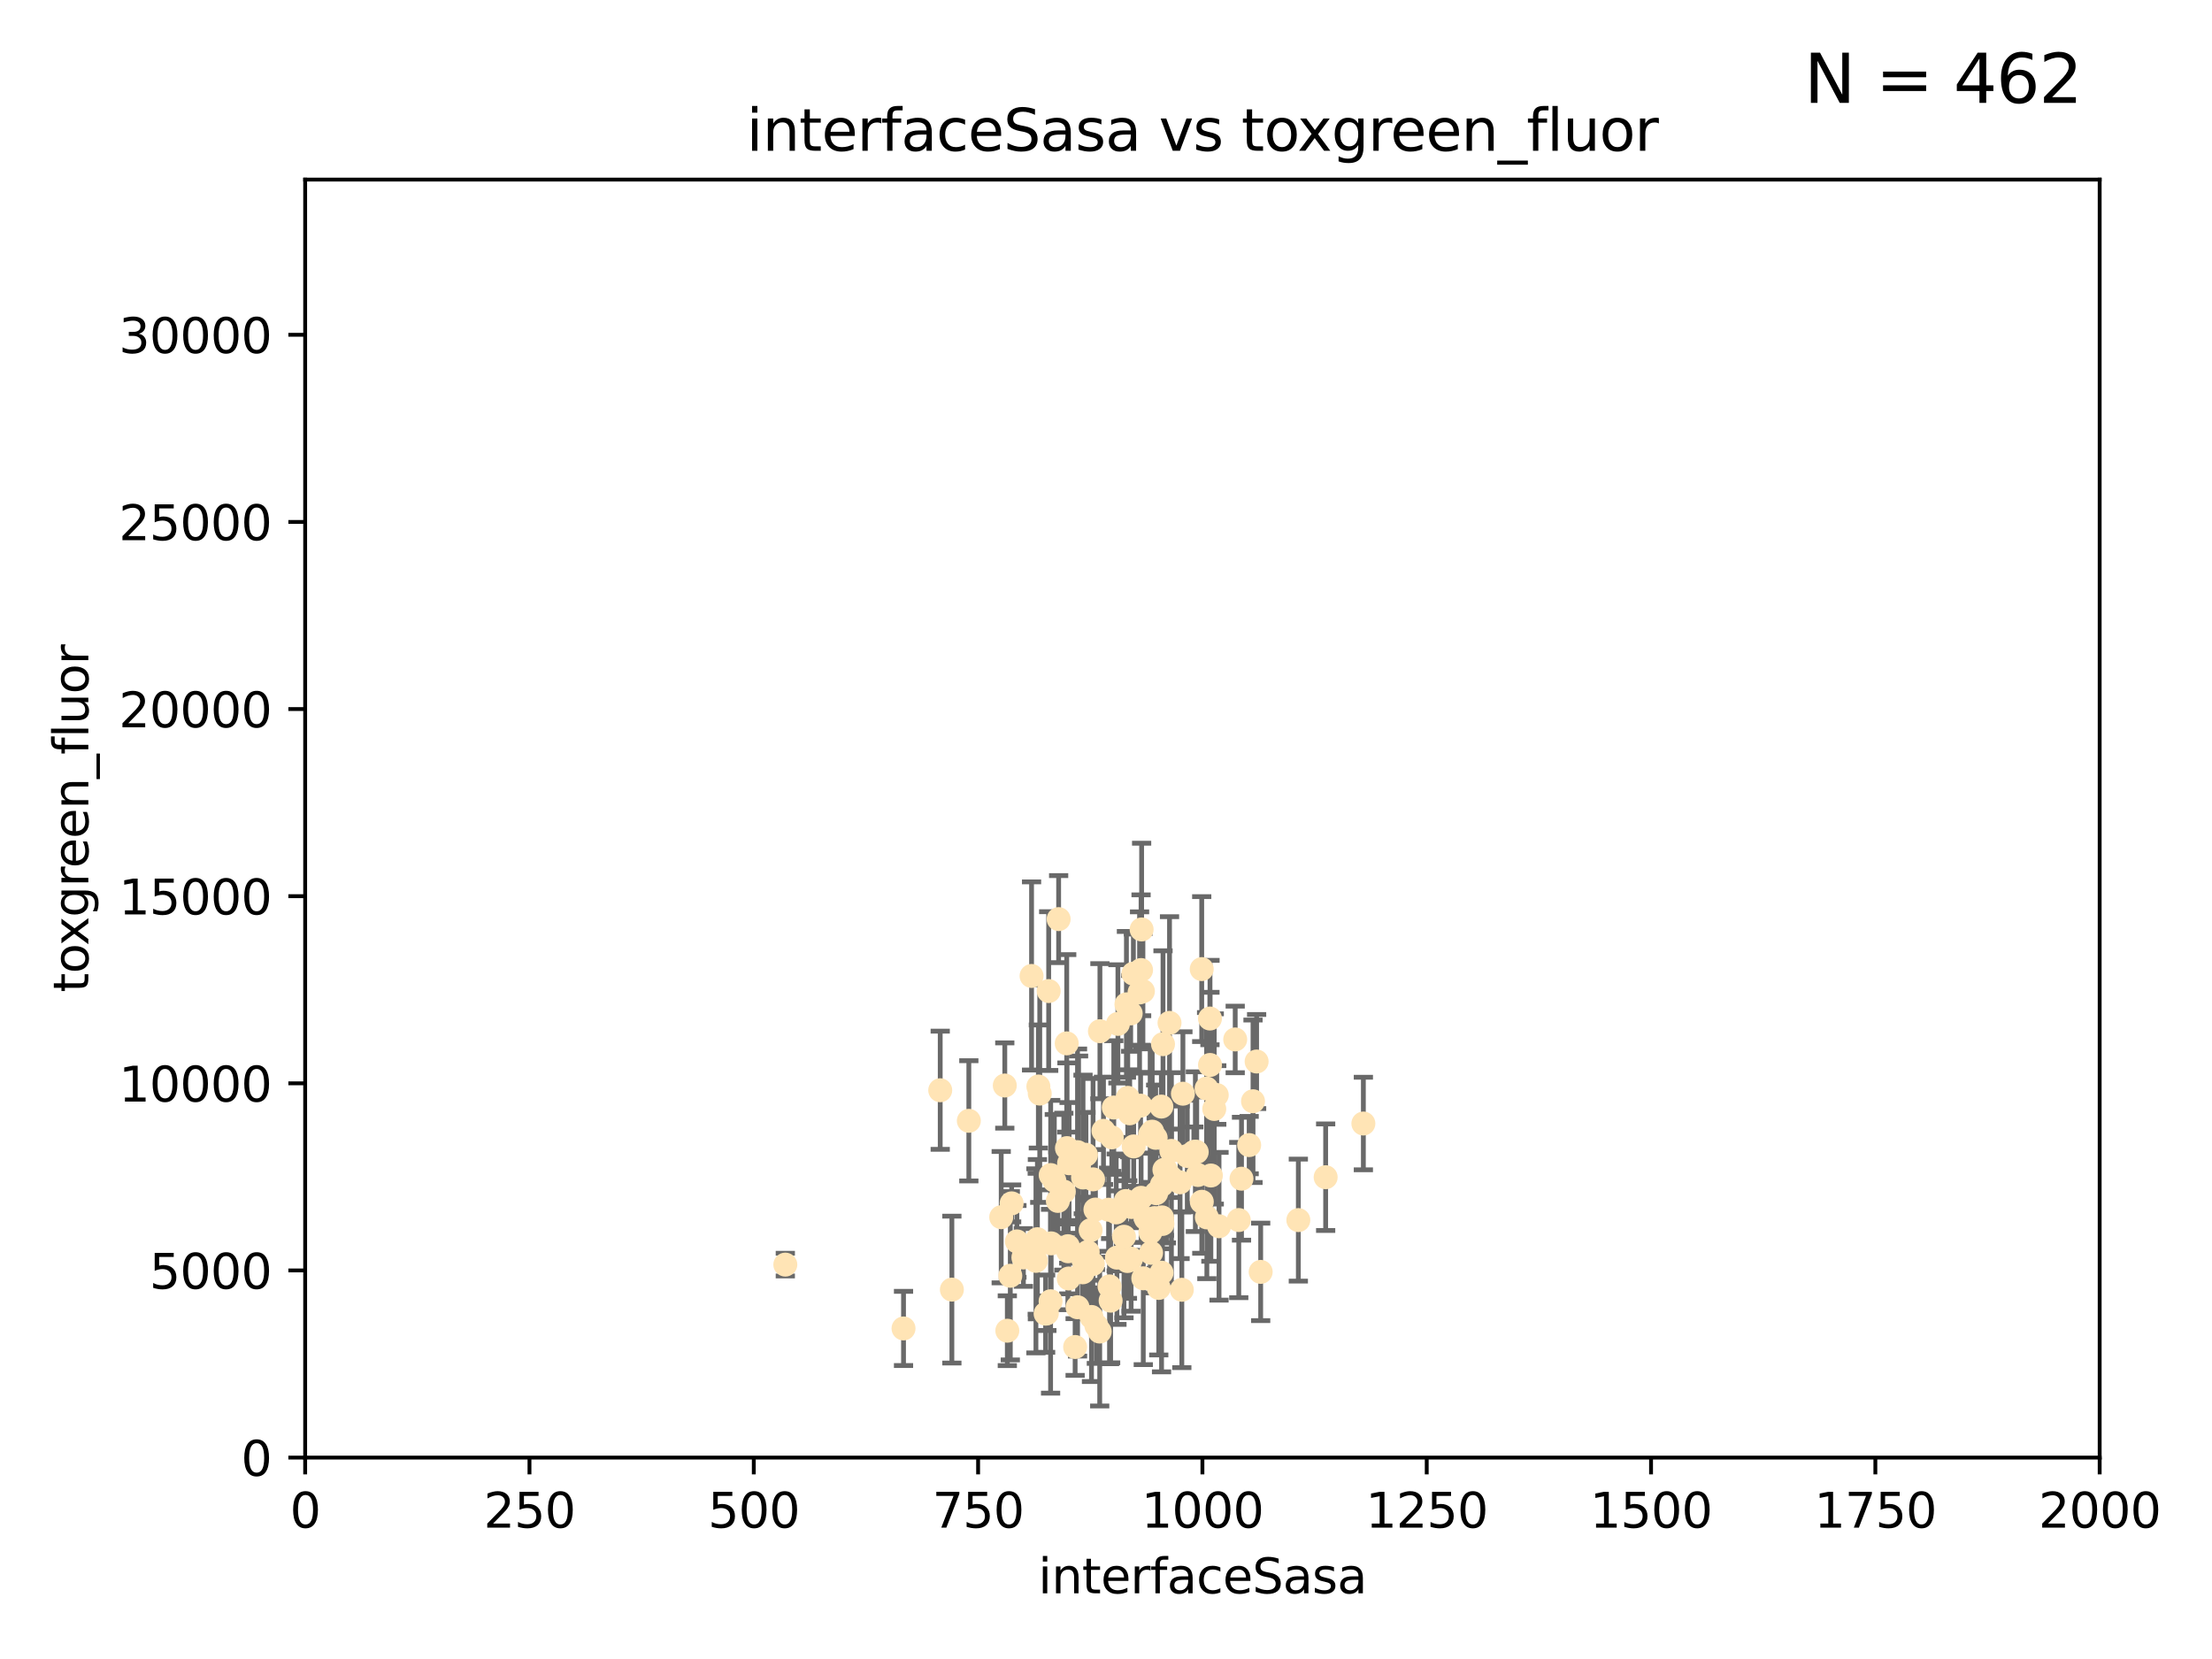 <?xml version="1.0" encoding="utf-8" standalone="no"?>
<!DOCTYPE svg PUBLIC "-//W3C//DTD SVG 1.1//EN"
  "http://www.w3.org/Graphics/SVG/1.1/DTD/svg11.dtd">
<svg xmlns:xlink="http://www.w3.org/1999/xlink" width="460.8pt" height="345.6pt" viewBox="0 0 460.8 345.6" xmlns="http://www.w3.org/2000/svg" version="1.1">
 <defs>
  <style type="text/css">*{stroke-linejoin: round; stroke-linecap: butt}</style>
 </defs>
 <g id="figure_1">
  <g id="patch_1">
   <path d="M 0 345.6 
L 460.8 345.6 
L 460.8 0 
L 0 0 
z
" style="fill: #ffffff"/>
  </g>
  <g id="axes_1">
   <g id="patch_2">
    <path d="M 63.571 303.64 
L 437.4 303.64 
L 437.4 37.411 
L 63.571 37.411 
z
" style="fill: #ffffff"/>
   </g>
   <g id="PathCollection_1">
    <defs>
     <path id="m0fc4b9a33a" d="M 0 1.118 
C 0.297 1.118 0.581 1 0.791 0.791 
C 1 0.581 1.118 0.297 1.118 0 
C 1.118 -0.297 1 -0.581 0.791 -0.791 
C 0.581 -1 0.297 -1.118 0 -1.118 
C -0.297 -1.118 -0.581 -1 -0.791 -0.791 
C -1 -0.581 -1.118 -0.297 -1.118 0 
C -1.118 0.297 -1 0.581 -0.791 0.791 
C -0.581 1 -0.297 1.118 0 1.118 
z
" style="stroke: #ffe4b5"/>
    </defs>
    <g clip-path="url(#p9e2b6fa27a)">
     <use xlink:href="#m0fc4b9a33a" x="251.357" y="226.76" style="fill: #ffe4b5; stroke: #ffe4b5"/>
     <use xlink:href="#m0fc4b9a33a" x="230.944" y="252.005" style="fill: #ffe4b5; stroke: #ffe4b5"/>
     <use xlink:href="#m0fc4b9a33a" x="257.317" y="216.536" style="fill: #ffe4b5; stroke: #ffe4b5"/>
     <use xlink:href="#m0fc4b9a33a" x="253.473" y="228.111" style="fill: #ffe4b5; stroke: #ffe4b5"/>
     <use xlink:href="#m0fc4b9a33a" x="249.544" y="244.769" style="fill: #ffe4b5; stroke: #ffe4b5"/>
     <use xlink:href="#m0fc4b9a33a" x="284.016" y="234.05" style="fill: #ffe4b5; stroke: #ffe4b5"/>
     <use xlink:href="#m0fc4b9a33a" x="229.134" y="214.817" style="fill: #ffe4b5; stroke: #ffe4b5"/>
     <use xlink:href="#m0fc4b9a33a" x="242.043" y="254.205" style="fill: #ffe4b5; stroke: #ffe4b5"/>
     <use xlink:href="#m0fc4b9a33a" x="252.951" y="231.017" style="fill: #ffe4b5; stroke: #ffe4b5"/>
     <use xlink:href="#m0fc4b9a33a" x="240.747" y="237.027" style="fill: #ffe4b5; stroke: #ffe4b5"/>
     <use xlink:href="#m0fc4b9a33a" x="250.342" y="201.88" style="fill: #ffe4b5; stroke: #ffe4b5"/>
     <use xlink:href="#m0fc4b9a33a" x="261.026" y="229.412" style="fill: #ffe4b5; stroke: #ffe4b5"/>
     <use xlink:href="#m0fc4b9a33a" x="252.056" y="212.178" style="fill: #ffe4b5; stroke: #ffe4b5"/>
     <use xlink:href="#m0fc4b9a33a" x="238.166" y="266.293" style="fill: #ffe4b5; stroke: #ffe4b5"/>
     <use xlink:href="#m0fc4b9a33a" x="224.473" y="272.322" style="fill: #ffe4b5; stroke: #ffe4b5"/>
     <use xlink:href="#m0fc4b9a33a" x="258.058" y="254.155" style="fill: #ffe4b5; stroke: #ffe4b5"/>
     <use xlink:href="#m0fc4b9a33a" x="249.299" y="239.982" style="fill: #ffe4b5; stroke: #ffe4b5"/>
     <use xlink:href="#m0fc4b9a33a" x="244.02" y="239.753" style="fill: #ffe4b5; stroke: #ffe4b5"/>
     <use xlink:href="#m0fc4b9a33a" x="250.357" y="250.352" style="fill: #ffe4b5; stroke: #ffe4b5"/>
     <use xlink:href="#m0fc4b9a33a" x="234.146" y="257.637" style="fill: #ffe4b5; stroke: #ffe4b5"/>
     <use xlink:href="#m0fc4b9a33a" x="222.456" y="259.605" style="fill: #ffe4b5; stroke: #ffe4b5"/>
     <use xlink:href="#m0fc4b9a33a" x="242.065" y="253.6" style="fill: #ffe4b5; stroke: #ffe4b5"/>
     <use xlink:href="#m0fc4b9a33a" x="229.876" y="235.57" style="fill: #ffe4b5; stroke: #ffe4b5"/>
     <use xlink:href="#m0fc4b9a33a" x="241.972" y="265.126" style="fill: #ffe4b5; stroke: #ffe4b5"/>
     <use xlink:href="#m0fc4b9a33a" x="253.945" y="255.451" style="fill: #ffe4b5; stroke: #ffe4b5"/>
     <use xlink:href="#m0fc4b9a33a" x="237.712" y="249.525" style="fill: #ffe4b5; stroke: #ffe4b5"/>
     <use xlink:href="#m0fc4b9a33a" x="270.467" y="254.168" style="fill: #ffe4b5; stroke: #ffe4b5"/>
     <use xlink:href="#m0fc4b9a33a" x="219.634" y="245.935" style="fill: #ffe4b5; stroke: #ffe4b5"/>
     <use xlink:href="#m0fc4b9a33a" x="236.108" y="202.832" style="fill: #ffe4b5; stroke: #ffe4b5"/>
     <use xlink:href="#m0fc4b9a33a" x="234.932" y="228.7" style="fill: #ffe4b5; stroke: #ffe4b5"/>
     <use xlink:href="#m0fc4b9a33a" x="216.31" y="226.335" style="fill: #ffe4b5; stroke: #ffe4b5"/>
     <use xlink:href="#m0fc4b9a33a" x="240.856" y="248.563" style="fill: #ffe4b5; stroke: #ffe4b5"/>
     <use xlink:href="#m0fc4b9a33a" x="225.615" y="245.292" style="fill: #ffe4b5; stroke: #ffe4b5"/>
     <use xlink:href="#m0fc4b9a33a" x="227.705" y="245.681" style="fill: #ffe4b5; stroke: #ffe4b5"/>
     <use xlink:href="#m0fc4b9a33a" x="235.338" y="231.922" style="fill: #ffe4b5; stroke: #ffe4b5"/>
     <use xlink:href="#m0fc4b9a33a" x="214.893" y="203.309" style="fill: #ffe4b5; stroke: #ffe4b5"/>
     <use xlink:href="#m0fc4b9a33a" x="215.804" y="262.659" style="fill: #ffe4b5; stroke: #ffe4b5"/>
     <use xlink:href="#m0fc4b9a33a" x="251.411" y="253.603" style="fill: #ffe4b5; stroke: #ffe4b5"/>
     <use xlink:href="#m0fc4b9a33a" x="220.37" y="250.173" style="fill: #ffe4b5; stroke: #ffe4b5"/>
     <use xlink:href="#m0fc4b9a33a" x="221.615" y="248.241" style="fill: #ffe4b5; stroke: #ffe4b5"/>
     <use xlink:href="#m0fc4b9a33a" x="232.527" y="252.564" style="fill: #ffe4b5; stroke: #ffe4b5"/>
     <use xlink:href="#m0fc4b9a33a" x="244.026" y="245.382" style="fill: #ffe4b5; stroke: #ffe4b5"/>
     <use xlink:href="#m0fc4b9a33a" x="247.332" y="240.809" style="fill: #ffe4b5; stroke: #ffe4b5"/>
     <use xlink:href="#m0fc4b9a33a" x="242.979" y="243.885" style="fill: #ffe4b5; stroke: #ffe4b5"/>
     <use xlink:href="#m0fc4b9a33a" x="227.196" y="256.268" style="fill: #ffe4b5; stroke: #ffe4b5"/>
     <use xlink:href="#m0fc4b9a33a" x="216.11" y="258.147" style="fill: #ffe4b5; stroke: #ffe4b5"/>
     <use xlink:href="#m0fc4b9a33a" x="222.639" y="266.337" style="fill: #ffe4b5; stroke: #ffe4b5"/>
     <use xlink:href="#m0fc4b9a33a" x="260.224" y="238.542" style="fill: #ffe4b5; stroke: #ffe4b5"/>
     <use xlink:href="#m0fc4b9a33a" x="242.278" y="217.517" style="fill: #ffe4b5; stroke: #ffe4b5"/>
     <use xlink:href="#m0fc4b9a33a" x="226.226" y="240.56" style="fill: #ffe4b5; stroke: #ffe4b5"/>
     <use xlink:href="#m0fc4b9a33a" x="234.51" y="250.198" style="fill: #ffe4b5; stroke: #ffe4b5"/>
     <use xlink:href="#m0fc4b9a33a" x="210.465" y="265.765" style="fill: #ffe4b5; stroke: #ffe4b5"/>
     <use xlink:href="#m0fc4b9a33a" x="223.97" y="280.604" style="fill: #ffe4b5; stroke: #ffe4b5"/>
     <use xlink:href="#m0fc4b9a33a" x="224.465" y="240.015" style="fill: #ffe4b5; stroke: #ffe4b5"/>
     <use xlink:href="#m0fc4b9a33a" x="163.595" y="263.441" style="fill: #ffe4b5; stroke: #ffe4b5"/>
     <use xlink:href="#m0fc4b9a33a" x="222.712" y="242.322" style="fill: #ffe4b5; stroke: #ffe4b5"/>
     <use xlink:href="#m0fc4b9a33a" x="237.605" y="230.33" style="fill: #ffe4b5; stroke: #ffe4b5"/>
     <use xlink:href="#m0fc4b9a33a" x="216.077" y="259.103" style="fill: #ffe4b5; stroke: #ffe4b5"/>
     <use xlink:href="#m0fc4b9a33a" x="252.25" y="244.88" style="fill: #ffe4b5; stroke: #ffe4b5"/>
     <use xlink:href="#m0fc4b9a33a" x="209.316" y="226.132" style="fill: #ffe4b5; stroke: #ffe4b5"/>
     <use xlink:href="#m0fc4b9a33a" x="261.777" y="221.132" style="fill: #ffe4b5; stroke: #ffe4b5"/>
     <use xlink:href="#m0fc4b9a33a" x="229.09" y="277.386" style="fill: #ffe4b5; stroke: #ffe4b5"/>
     <use xlink:href="#m0fc4b9a33a" x="241.932" y="230.52" style="fill: #ffe4b5; stroke: #ffe4b5"/>
     <use xlink:href="#m0fc4b9a33a" x="243.633" y="213.083" style="fill: #ffe4b5; stroke: #ffe4b5"/>
     <use xlink:href="#m0fc4b9a33a" x="218.858" y="271.074" style="fill: #ffe4b5; stroke: #ffe4b5"/>
     <use xlink:href="#m0fc4b9a33a" x="218.972" y="259.016" style="fill: #ffe4b5; stroke: #ffe4b5"/>
     <use xlink:href="#m0fc4b9a33a" x="231.364" y="270.951" style="fill: #ffe4b5; stroke: #ffe4b5"/>
     <use xlink:href="#m0fc4b9a33a" x="218.877" y="244.786" style="fill: #ffe4b5; stroke: #ffe4b5"/>
     <use xlink:href="#m0fc4b9a33a" x="258.628" y="245.545" style="fill: #ffe4b5; stroke: #ffe4b5"/>
     <use xlink:href="#m0fc4b9a33a" x="239.648" y="256.689" style="fill: #ffe4b5; stroke: #ffe4b5"/>
     <use xlink:href="#m0fc4b9a33a" x="222.508" y="260.664" style="fill: #ffe4b5; stroke: #ffe4b5"/>
     <use xlink:href="#m0fc4b9a33a" x="227.662" y="263.316" style="fill: #ffe4b5; stroke: #ffe4b5"/>
     <use xlink:href="#m0fc4b9a33a" x="235.544" y="211.111" style="fill: #ffe4b5; stroke: #ffe4b5"/>
     <use xlink:href="#m0fc4b9a33a" x="231.609" y="236.934" style="fill: #ffe4b5; stroke: #ffe4b5"/>
     <use xlink:href="#m0fc4b9a33a" x="216.6" y="227.815" style="fill: #ffe4b5; stroke: #ffe4b5"/>
     <use xlink:href="#m0fc4b9a33a" x="262.622" y="264.957" style="fill: #ffe4b5; stroke: #ffe4b5"/>
     <use xlink:href="#m0fc4b9a33a" x="238.682" y="253.828" style="fill: #ffe4b5; stroke: #ffe4b5"/>
     <use xlink:href="#m0fc4b9a33a" x="198.294" y="268.649" style="fill: #ffe4b5; stroke: #ffe4b5"/>
     <use xlink:href="#m0fc4b9a33a" x="246.422" y="227.838" style="fill: #ffe4b5; stroke: #ffe4b5"/>
     <use xlink:href="#m0fc4b9a33a" x="235.632" y="262.194" style="fill: #ffe4b5; stroke: #ffe4b5"/>
     <use xlink:href="#m0fc4b9a33a" x="252.065" y="221.853" style="fill: #ffe4b5; stroke: #ffe4b5"/>
     <use xlink:href="#m0fc4b9a33a" x="218.46" y="206.457" style="fill: #ffe4b5; stroke: #ffe4b5"/>
     <use xlink:href="#m0fc4b9a33a" x="213.191" y="261.955" style="fill: #ffe4b5; stroke: #ffe4b5"/>
     <use xlink:href="#m0fc4b9a33a" x="217.82" y="273.662" style="fill: #ffe4b5; stroke: #ffe4b5"/>
     <use xlink:href="#m0fc4b9a33a" x="234.865" y="262.694" style="fill: #ffe4b5; stroke: #ffe4b5"/>
     <use xlink:href="#m0fc4b9a33a" x="237.822" y="193.623" style="fill: #ffe4b5; stroke: #ffe4b5"/>
     <use xlink:href="#m0fc4b9a33a" x="242.043" y="246.826" style="fill: #ffe4b5; stroke: #ffe4b5"/>
     <use xlink:href="#m0fc4b9a33a" x="220.534" y="191.469" style="fill: #ffe4b5; stroke: #ffe4b5"/>
     <use xlink:href="#m0fc4b9a33a" x="276.158" y="245.234" style="fill: #ffe4b5; stroke: #ffe4b5"/>
     <use xlink:href="#m0fc4b9a33a" x="232.678" y="261.986" style="fill: #ffe4b5; stroke: #ffe4b5"/>
     <use xlink:href="#m0fc4b9a33a" x="234.656" y="209.222" style="fill: #ffe4b5; stroke: #ffe4b5"/>
     <use xlink:href="#m0fc4b9a33a" x="240.026" y="235.746" style="fill: #ffe4b5; stroke: #ffe4b5"/>
     <use xlink:href="#m0fc4b9a33a" x="226.589" y="260.815" style="fill: #ffe4b5; stroke: #ffe4b5"/>
     <use xlink:href="#m0fc4b9a33a" x="225.557" y="265.045" style="fill: #ffe4b5; stroke: #ffe4b5"/>
     <use xlink:href="#m0fc4b9a33a" x="195.864" y="227.117" style="fill: #ffe4b5; stroke: #ffe4b5"/>
     <use xlink:href="#m0fc4b9a33a" x="242.568" y="243.672" style="fill: #ffe4b5; stroke: #ffe4b5"/>
     <use xlink:href="#m0fc4b9a33a" x="246.196" y="268.684" style="fill: #ffe4b5; stroke: #ffe4b5"/>
     <use xlink:href="#m0fc4b9a33a" x="245.83" y="246.295" style="fill: #ffe4b5; stroke: #ffe4b5"/>
     <use xlink:href="#m0fc4b9a33a" x="232.022" y="230.72" style="fill: #ffe4b5; stroke: #ffe4b5"/>
     <use xlink:href="#m0fc4b9a33a" x="241.39" y="268.302" style="fill: #ffe4b5; stroke: #ffe4b5"/>
     <use xlink:href="#m0fc4b9a33a" x="249.02" y="239.911" style="fill: #ffe4b5; stroke: #ffe4b5"/>
     <use xlink:href="#m0fc4b9a33a" x="225.673" y="262.419" style="fill: #ffe4b5; stroke: #ffe4b5"/>
     <use xlink:href="#m0fc4b9a33a" x="222.217" y="217.353" style="fill: #ffe4b5; stroke: #ffe4b5"/>
     <use xlink:href="#m0fc4b9a33a" x="211.839" y="258.605" style="fill: #ffe4b5; stroke: #ffe4b5"/>
     <use xlink:href="#m0fc4b9a33a" x="240.525" y="253.753" style="fill: #ffe4b5; stroke: #ffe4b5"/>
     <use xlink:href="#m0fc4b9a33a" x="232.884" y="213.294" style="fill: #ffe4b5; stroke: #ffe4b5"/>
     <use xlink:href="#m0fc4b9a33a" x="242.155" y="254.975" style="fill: #ffe4b5; stroke: #ffe4b5"/>
     <use xlink:href="#m0fc4b9a33a" x="239.789" y="260.985" style="fill: #ffe4b5; stroke: #ffe4b5"/>
     <use xlink:href="#m0fc4b9a33a" x="228.2" y="251.971" style="fill: #ffe4b5; stroke: #ffe4b5"/>
     <use xlink:href="#m0fc4b9a33a" x="237.704" y="202.077" style="fill: #ffe4b5; stroke: #ffe4b5"/>
     <use xlink:href="#m0fc4b9a33a" x="236.172" y="238.818" style="fill: #ffe4b5; stroke: #ffe4b5"/>
     <use xlink:href="#m0fc4b9a33a" x="188.221" y="276.739" style="fill: #ffe4b5; stroke: #ffe4b5"/>
     <use xlink:href="#m0fc4b9a33a" x="208.57" y="253.562" style="fill: #ffe4b5; stroke: #ffe4b5"/>
     <use xlink:href="#m0fc4b9a33a" x="227.377" y="274.347" style="fill: #ffe4b5; stroke: #ffe4b5"/>
     <use xlink:href="#m0fc4b9a33a" x="231.136" y="267.976" style="fill: #ffe4b5; stroke: #ffe4b5"/>
     <use xlink:href="#m0fc4b9a33a" x="209.843" y="277.211" style="fill: #ffe4b5; stroke: #ffe4b5"/>
     <use xlink:href="#m0fc4b9a33a" x="235.708" y="251.441" style="fill: #ffe4b5; stroke: #ffe4b5"/>
     <use xlink:href="#m0fc4b9a33a" x="238.091" y="206.49" style="fill: #ffe4b5; stroke: #ffe4b5"/>
     <use xlink:href="#m0fc4b9a33a" x="201.826" y="233.485" style="fill: #ffe4b5; stroke: #ffe4b5"/>
     <use xlink:href="#m0fc4b9a33a" x="210.744" y="250.681" style="fill: #ffe4b5; stroke: #ffe4b5"/>
     <use xlink:href="#m0fc4b9a33a" x="248.697" y="239.983" style="fill: #ffe4b5; stroke: #ffe4b5"/>
     <use xlink:href="#m0fc4b9a33a" x="228.389" y="276.151" style="fill: #ffe4b5; stroke: #ffe4b5"/>
     <use xlink:href="#m0fc4b9a33a" x="237.392" y="206.748" style="fill: #ffe4b5; stroke: #ffe4b5"/>
     <use xlink:href="#m0fc4b9a33a" x="224.686" y="242.868" style="fill: #ffe4b5; stroke: #ffe4b5"/>
     <use xlink:href="#m0fc4b9a33a" x="239.6" y="236.321" style="fill: #ffe4b5; stroke: #ffe4b5"/>
     <use xlink:href="#m0fc4b9a33a" x="222.265" y="239.171" style="fill: #ffe4b5; stroke: #ffe4b5"/>
     <use xlink:href="#m0fc4b9a33a" x="218.08" y="273.573" style="fill: #ffe4b5; stroke: #ffe4b5"/>
    </g>
   </g>
   <g id="matplotlib.axis_1">
    <g id="xtick_1">
     <g id="line2d_1">
      <defs>
       <path id="m9b44ec93bc" d="M 0 0 
L 0 3.5 
" style="stroke: #000000; stroke-width: 0.8"/>
      </defs>
      <g>
       <use xlink:href="#m9b44ec93bc" x="63.571" y="303.64" style="stroke: #000000; stroke-width: 0.8"/>
      </g>
     </g>
     <g id="text_1">
      <!-- 0 -->
      <g transform="translate(60.39 318.238)scale(0.1 -0.1)">
       <defs>
        <path id="DejaVuSans-30" d="M 2034 4250 
Q 1547 4250 1301 3770 
Q 1056 3291 1056 2328 
Q 1056 1369 1301 889 
Q 1547 409 2034 409 
Q 2525 409 2770 889 
Q 3016 1369 3016 2328 
Q 3016 3291 2770 3770 
Q 2525 4250 2034 4250 
z
M 2034 4750 
Q 2819 4750 3233 4129 
Q 3647 3509 3647 2328 
Q 3647 1150 3233 529 
Q 2819 -91 2034 -91 
Q 1250 -91 836 529 
Q 422 1150 422 2328 
Q 422 3509 836 4129 
Q 1250 4750 2034 4750 
z
" transform="scale(0.016)"/>
       </defs>
       <use xlink:href="#DejaVuSans-30"/>
      </g>
     </g>
    </g>
    <g id="xtick_2">
     <g id="line2d_2">
      <g>
       <use xlink:href="#m9b44ec93bc" x="110.3" y="303.64" style="stroke: #000000; stroke-width: 0.8"/>
      </g>
     </g>
     <g id="text_2">
      <!-- 250 -->
      <g transform="translate(100.756 318.238)scale(0.1 -0.1)">
       <defs>
        <path id="DejaVuSans-32" d="M 1228 531 
L 3431 531 
L 3431 0 
L 469 0 
L 469 531 
Q 828 903 1448 1529 
Q 2069 2156 2228 2338 
Q 2531 2678 2651 2914 
Q 2772 3150 2772 3378 
Q 2772 3750 2511 3984 
Q 2250 4219 1831 4219 
Q 1534 4219 1204 4116 
Q 875 4013 500 3803 
L 500 4441 
Q 881 4594 1212 4672 
Q 1544 4750 1819 4750 
Q 2544 4750 2975 4387 
Q 3406 4025 3406 3419 
Q 3406 3131 3298 2873 
Q 3191 2616 2906 2266 
Q 2828 2175 2409 1742 
Q 1991 1309 1228 531 
z
" transform="scale(0.016)"/>
        <path id="DejaVuSans-35" d="M 691 4666 
L 3169 4666 
L 3169 4134 
L 1269 4134 
L 1269 2991 
Q 1406 3038 1543 3061 
Q 1681 3084 1819 3084 
Q 2600 3084 3056 2656 
Q 3513 2228 3513 1497 
Q 3513 744 3044 326 
Q 2575 -91 1722 -91 
Q 1428 -91 1123 -41 
Q 819 9 494 109 
L 494 744 
Q 775 591 1075 516 
Q 1375 441 1709 441 
Q 2250 441 2565 725 
Q 2881 1009 2881 1497 
Q 2881 1984 2565 2268 
Q 2250 2553 1709 2553 
Q 1456 2553 1204 2497 
Q 953 2441 691 2322 
L 691 4666 
z
" transform="scale(0.016)"/>
       </defs>
       <use xlink:href="#DejaVuSans-32"/>
       <use xlink:href="#DejaVuSans-35" x="63.623"/>
       <use xlink:href="#DejaVuSans-30" x="127.246"/>
      </g>
     </g>
    </g>
    <g id="xtick_3">
     <g id="line2d_3">
      <g>
       <use xlink:href="#m9b44ec93bc" x="157.028" y="303.64" style="stroke: #000000; stroke-width: 0.8"/>
      </g>
     </g>
     <g id="text_3">
      <!-- 500 -->
      <g transform="translate(147.485 318.238)scale(0.1 -0.1)">
       <use xlink:href="#DejaVuSans-35"/>
       <use xlink:href="#DejaVuSans-30" x="63.623"/>
       <use xlink:href="#DejaVuSans-30" x="127.246"/>
      </g>
     </g>
    </g>
    <g id="xtick_4">
     <g id="line2d_4">
      <g>
       <use xlink:href="#m9b44ec93bc" x="203.757" y="303.64" style="stroke: #000000; stroke-width: 0.8"/>
      </g>
     </g>
     <g id="text_4">
      <!-- 750 -->
      <g transform="translate(194.213 318.238)scale(0.1 -0.1)">
       <defs>
        <path id="DejaVuSans-37" d="M 525 4666 
L 3525 4666 
L 3525 4397 
L 1831 0 
L 1172 0 
L 2766 4134 
L 525 4134 
L 525 4666 
z
" transform="scale(0.016)"/>
       </defs>
       <use xlink:href="#DejaVuSans-37"/>
       <use xlink:href="#DejaVuSans-35" x="63.623"/>
       <use xlink:href="#DejaVuSans-30" x="127.246"/>
      </g>
     </g>
    </g>
    <g id="xtick_5">
     <g id="line2d_5">
      <g>
       <use xlink:href="#m9b44ec93bc" x="250.486" y="303.64" style="stroke: #000000; stroke-width: 0.8"/>
      </g>
     </g>
     <g id="text_5">
      <!-- 1000 -->
      <g transform="translate(237.761 318.238)scale(0.1 -0.1)">
       <defs>
        <path id="DejaVuSans-31" d="M 794 531 
L 1825 531 
L 1825 4091 
L 703 3866 
L 703 4441 
L 1819 4666 
L 2450 4666 
L 2450 531 
L 3481 531 
L 3481 0 
L 794 0 
L 794 531 
z
" transform="scale(0.016)"/>
       </defs>
       <use xlink:href="#DejaVuSans-31"/>
       <use xlink:href="#DejaVuSans-30" x="63.623"/>
       <use xlink:href="#DejaVuSans-30" x="127.246"/>
       <use xlink:href="#DejaVuSans-30" x="190.869"/>
      </g>
     </g>
    </g>
    <g id="xtick_6">
     <g id="line2d_6">
      <g>
       <use xlink:href="#m9b44ec93bc" x="297.214" y="303.64" style="stroke: #000000; stroke-width: 0.8"/>
      </g>
     </g>
     <g id="text_6">
      <!-- 1250 -->
      <g transform="translate(284.489 318.238)scale(0.1 -0.1)">
       <use xlink:href="#DejaVuSans-31"/>
       <use xlink:href="#DejaVuSans-32" x="63.623"/>
       <use xlink:href="#DejaVuSans-35" x="127.246"/>
       <use xlink:href="#DejaVuSans-30" x="190.869"/>
      </g>
     </g>
    </g>
    <g id="xtick_7">
     <g id="line2d_7">
      <g>
       <use xlink:href="#m9b44ec93bc" x="343.943" y="303.64" style="stroke: #000000; stroke-width: 0.8"/>
      </g>
     </g>
     <g id="text_7">
      <!-- 1500 -->
      <g transform="translate(331.218 318.238)scale(0.1 -0.1)">
       <use xlink:href="#DejaVuSans-31"/>
       <use xlink:href="#DejaVuSans-35" x="63.623"/>
       <use xlink:href="#DejaVuSans-30" x="127.246"/>
       <use xlink:href="#DejaVuSans-30" x="190.869"/>
      </g>
     </g>
    </g>
    <g id="xtick_8">
     <g id="line2d_8">
      <g>
       <use xlink:href="#m9b44ec93bc" x="390.671" y="303.64" style="stroke: #000000; stroke-width: 0.8"/>
      </g>
     </g>
     <g id="text_8">
      <!-- 1750 -->
      <g transform="translate(377.946 318.238)scale(0.1 -0.1)">
       <use xlink:href="#DejaVuSans-31"/>
       <use xlink:href="#DejaVuSans-37" x="63.623"/>
       <use xlink:href="#DejaVuSans-35" x="127.246"/>
       <use xlink:href="#DejaVuSans-30" x="190.869"/>
      </g>
     </g>
    </g>
    <g id="xtick_9">
     <g id="line2d_9">
      <g>
       <use xlink:href="#m9b44ec93bc" x="437.4" y="303.64" style="stroke: #000000; stroke-width: 0.8"/>
      </g>
     </g>
     <g id="text_9">
      <!-- 2000 -->
      <g transform="translate(424.675 318.238)scale(0.1 -0.1)">
       <use xlink:href="#DejaVuSans-32"/>
       <use xlink:href="#DejaVuSans-30" x="63.623"/>
       <use xlink:href="#DejaVuSans-30" x="127.246"/>
       <use xlink:href="#DejaVuSans-30" x="190.869"/>
      </g>
     </g>
    </g>
    <g id="text_10">
     <!-- interfaceSasa -->
     <g transform="translate(216.279 331.917)scale(0.1 -0.1)">
      <defs>
       <path id="DejaVuSans-69" d="M 603 3500 
L 1178 3500 
L 1178 0 
L 603 0 
L 603 3500 
z
M 603 4863 
L 1178 4863 
L 1178 4134 
L 603 4134 
L 603 4863 
z
" transform="scale(0.016)"/>
       <path id="DejaVuSans-6e" d="M 3513 2113 
L 3513 0 
L 2938 0 
L 2938 2094 
Q 2938 2591 2744 2837 
Q 2550 3084 2163 3084 
Q 1697 3084 1428 2787 
Q 1159 2491 1159 1978 
L 1159 0 
L 581 0 
L 581 3500 
L 1159 3500 
L 1159 2956 
Q 1366 3272 1645 3428 
Q 1925 3584 2291 3584 
Q 2894 3584 3203 3211 
Q 3513 2838 3513 2113 
z
" transform="scale(0.016)"/>
       <path id="DejaVuSans-74" d="M 1172 4494 
L 1172 3500 
L 2356 3500 
L 2356 3053 
L 1172 3053 
L 1172 1153 
Q 1172 725 1289 603 
Q 1406 481 1766 481 
L 2356 481 
L 2356 0 
L 1766 0 
Q 1100 0 847 248 
Q 594 497 594 1153 
L 594 3053 
L 172 3053 
L 172 3500 
L 594 3500 
L 594 4494 
L 1172 4494 
z
" transform="scale(0.016)"/>
       <path id="DejaVuSans-65" d="M 3597 1894 
L 3597 1613 
L 953 1613 
Q 991 1019 1311 708 
Q 1631 397 2203 397 
Q 2534 397 2845 478 
Q 3156 559 3463 722 
L 3463 178 
Q 3153 47 2828 -22 
Q 2503 -91 2169 -91 
Q 1331 -91 842 396 
Q 353 884 353 1716 
Q 353 2575 817 3079 
Q 1281 3584 2069 3584 
Q 2775 3584 3186 3129 
Q 3597 2675 3597 1894 
z
M 3022 2063 
Q 3016 2534 2758 2815 
Q 2500 3097 2075 3097 
Q 1594 3097 1305 2825 
Q 1016 2553 972 2059 
L 3022 2063 
z
" transform="scale(0.016)"/>
       <path id="DejaVuSans-72" d="M 2631 2963 
Q 2534 3019 2420 3045 
Q 2306 3072 2169 3072 
Q 1681 3072 1420 2755 
Q 1159 2438 1159 1844 
L 1159 0 
L 581 0 
L 581 3500 
L 1159 3500 
L 1159 2956 
Q 1341 3275 1631 3429 
Q 1922 3584 2338 3584 
Q 2397 3584 2469 3576 
Q 2541 3569 2628 3553 
L 2631 2963 
z
" transform="scale(0.016)"/>
       <path id="DejaVuSans-66" d="M 2375 4863 
L 2375 4384 
L 1825 4384 
Q 1516 4384 1395 4259 
Q 1275 4134 1275 3809 
L 1275 3500 
L 2222 3500 
L 2222 3053 
L 1275 3053 
L 1275 0 
L 697 0 
L 697 3053 
L 147 3053 
L 147 3500 
L 697 3500 
L 697 3744 
Q 697 4328 969 4595 
Q 1241 4863 1831 4863 
L 2375 4863 
z
" transform="scale(0.016)"/>
       <path id="DejaVuSans-61" d="M 2194 1759 
Q 1497 1759 1228 1600 
Q 959 1441 959 1056 
Q 959 750 1161 570 
Q 1363 391 1709 391 
Q 2188 391 2477 730 
Q 2766 1069 2766 1631 
L 2766 1759 
L 2194 1759 
z
M 3341 1997 
L 3341 0 
L 2766 0 
L 2766 531 
Q 2569 213 2275 61 
Q 1981 -91 1556 -91 
Q 1019 -91 701 211 
Q 384 513 384 1019 
Q 384 1609 779 1909 
Q 1175 2209 1959 2209 
L 2766 2209 
L 2766 2266 
Q 2766 2663 2505 2880 
Q 2244 3097 1772 3097 
Q 1472 3097 1187 3025 
Q 903 2953 641 2809 
L 641 3341 
Q 956 3463 1253 3523 
Q 1550 3584 1831 3584 
Q 2591 3584 2966 3190 
Q 3341 2797 3341 1997 
z
" transform="scale(0.016)"/>
       <path id="DejaVuSans-63" d="M 3122 3366 
L 3122 2828 
Q 2878 2963 2633 3030 
Q 2388 3097 2138 3097 
Q 1578 3097 1268 2742 
Q 959 2388 959 1747 
Q 959 1106 1268 751 
Q 1578 397 2138 397 
Q 2388 397 2633 464 
Q 2878 531 3122 666 
L 3122 134 
Q 2881 22 2623 -34 
Q 2366 -91 2075 -91 
Q 1284 -91 818 406 
Q 353 903 353 1747 
Q 353 2603 823 3093 
Q 1294 3584 2113 3584 
Q 2378 3584 2631 3529 
Q 2884 3475 3122 3366 
z
" transform="scale(0.016)"/>
       <path id="DejaVuSans-53" d="M 3425 4513 
L 3425 3897 
Q 3066 4069 2747 4153 
Q 2428 4238 2131 4238 
Q 1616 4238 1336 4038 
Q 1056 3838 1056 3469 
Q 1056 3159 1242 3001 
Q 1428 2844 1947 2747 
L 2328 2669 
Q 3034 2534 3370 2195 
Q 3706 1856 3706 1288 
Q 3706 609 3251 259 
Q 2797 -91 1919 -91 
Q 1588 -91 1214 -16 
Q 841 59 441 206 
L 441 856 
Q 825 641 1194 531 
Q 1563 422 1919 422 
Q 2459 422 2753 634 
Q 3047 847 3047 1241 
Q 3047 1584 2836 1778 
Q 2625 1972 2144 2069 
L 1759 2144 
Q 1053 2284 737 2584 
Q 422 2884 422 3419 
Q 422 4038 858 4394 
Q 1294 4750 2059 4750 
Q 2388 4750 2728 4690 
Q 3069 4631 3425 4513 
z
" transform="scale(0.016)"/>
       <path id="DejaVuSans-73" d="M 2834 3397 
L 2834 2853 
Q 2591 2978 2328 3040 
Q 2066 3103 1784 3103 
Q 1356 3103 1142 2972 
Q 928 2841 928 2578 
Q 928 2378 1081 2264 
Q 1234 2150 1697 2047 
L 1894 2003 
Q 2506 1872 2764 1633 
Q 3022 1394 3022 966 
Q 3022 478 2636 193 
Q 2250 -91 1575 -91 
Q 1294 -91 989 -36 
Q 684 19 347 128 
L 347 722 
Q 666 556 975 473 
Q 1284 391 1588 391 
Q 1994 391 2212 530 
Q 2431 669 2431 922 
Q 2431 1156 2273 1281 
Q 2116 1406 1581 1522 
L 1381 1569 
Q 847 1681 609 1914 
Q 372 2147 372 2553 
Q 372 3047 722 3315 
Q 1072 3584 1716 3584 
Q 2034 3584 2315 3537 
Q 2597 3491 2834 3397 
z
" transform="scale(0.016)"/>
      </defs>
      <use xlink:href="#DejaVuSans-69"/>
      <use xlink:href="#DejaVuSans-6e" x="27.783"/>
      <use xlink:href="#DejaVuSans-74" x="91.162"/>
      <use xlink:href="#DejaVuSans-65" x="130.371"/>
      <use xlink:href="#DejaVuSans-72" x="191.895"/>
      <use xlink:href="#DejaVuSans-66" x="233.008"/>
      <use xlink:href="#DejaVuSans-61" x="268.213"/>
      <use xlink:href="#DejaVuSans-63" x="329.492"/>
      <use xlink:href="#DejaVuSans-65" x="384.473"/>
      <use xlink:href="#DejaVuSans-53" x="445.996"/>
      <use xlink:href="#DejaVuSans-61" x="509.473"/>
      <use xlink:href="#DejaVuSans-73" x="570.752"/>
      <use xlink:href="#DejaVuSans-61" x="622.852"/>
     </g>
    </g>
   </g>
   <g id="matplotlib.axis_2">
    <g id="ytick_1">
     <g id="line2d_10">
      <defs>
       <path id="m43a4449871" d="M 0 0 
L -3.5 0 
" style="stroke: #000000; stroke-width: 0.8"/>
      </defs>
      <g>
       <use xlink:href="#m43a4449871" x="63.571" y="303.64" style="stroke: #000000; stroke-width: 0.8"/>
      </g>
     </g>
     <g id="text_11">
      <!-- 0 -->
      <g transform="translate(50.209 307.439)scale(0.1 -0.1)">
       <use xlink:href="#DejaVuSans-30"/>
      </g>
     </g>
    </g>
    <g id="ytick_2">
     <g id="line2d_11">
      <g>
       <use xlink:href="#m43a4449871" x="63.571" y="264.657" style="stroke: #000000; stroke-width: 0.8"/>
      </g>
     </g>
     <g id="text_12">
      <!-- 5000 -->
      <g transform="translate(31.121 268.457)scale(0.1 -0.1)">
       <use xlink:href="#DejaVuSans-35"/>
       <use xlink:href="#DejaVuSans-30" x="63.623"/>
       <use xlink:href="#DejaVuSans-30" x="127.246"/>
       <use xlink:href="#DejaVuSans-30" x="190.869"/>
      </g>
     </g>
    </g>
    <g id="ytick_3">
     <g id="line2d_12">
      <g>
       <use xlink:href="#m43a4449871" x="63.571" y="225.675" style="stroke: #000000; stroke-width: 0.8"/>
      </g>
     </g>
     <g id="text_13">
      <!-- 10000 -->
      <g transform="translate(24.759 229.474)scale(0.1 -0.1)">
       <use xlink:href="#DejaVuSans-31"/>
       <use xlink:href="#DejaVuSans-30" x="63.623"/>
       <use xlink:href="#DejaVuSans-30" x="127.246"/>
       <use xlink:href="#DejaVuSans-30" x="190.869"/>
       <use xlink:href="#DejaVuSans-30" x="254.492"/>
      </g>
     </g>
    </g>
    <g id="ytick_4">
     <g id="line2d_13">
      <g>
       <use xlink:href="#m43a4449871" x="63.571" y="186.692" style="stroke: #000000; stroke-width: 0.8"/>
      </g>
     </g>
     <g id="text_14">
      <!-- 15000 -->
      <g transform="translate(24.759 190.492)scale(0.1 -0.1)">
       <use xlink:href="#DejaVuSans-31"/>
       <use xlink:href="#DejaVuSans-35" x="63.623"/>
       <use xlink:href="#DejaVuSans-30" x="127.246"/>
       <use xlink:href="#DejaVuSans-30" x="190.869"/>
       <use xlink:href="#DejaVuSans-30" x="254.492"/>
      </g>
     </g>
    </g>
    <g id="ytick_5">
     <g id="line2d_14">
      <g>
       <use xlink:href="#m43a4449871" x="63.571" y="147.71" style="stroke: #000000; stroke-width: 0.8"/>
      </g>
     </g>
     <g id="text_15">
      <!-- 20000 -->
      <g transform="translate(24.759 151.509)scale(0.1 -0.1)">
       <use xlink:href="#DejaVuSans-32"/>
       <use xlink:href="#DejaVuSans-30" x="63.623"/>
       <use xlink:href="#DejaVuSans-30" x="127.246"/>
       <use xlink:href="#DejaVuSans-30" x="190.869"/>
       <use xlink:href="#DejaVuSans-30" x="254.492"/>
      </g>
     </g>
    </g>
    <g id="ytick_6">
     <g id="line2d_15">
      <g>
       <use xlink:href="#m43a4449871" x="63.571" y="108.727" style="stroke: #000000; stroke-width: 0.8"/>
      </g>
     </g>
     <g id="text_16">
      <!-- 25000 -->
      <g transform="translate(24.759 112.527)scale(0.1 -0.1)">
       <use xlink:href="#DejaVuSans-32"/>
       <use xlink:href="#DejaVuSans-35" x="63.623"/>
       <use xlink:href="#DejaVuSans-30" x="127.246"/>
       <use xlink:href="#DejaVuSans-30" x="190.869"/>
       <use xlink:href="#DejaVuSans-30" x="254.492"/>
      </g>
     </g>
    </g>
    <g id="ytick_7">
     <g id="line2d_16">
      <g>
       <use xlink:href="#m43a4449871" x="63.571" y="69.745" style="stroke: #000000; stroke-width: 0.8"/>
      </g>
     </g>
     <g id="text_17">
      <!-- 30000 -->
      <g transform="translate(24.759 73.544)scale(0.1 -0.1)">
       <defs>
        <path id="DejaVuSans-33" d="M 2597 2516 
Q 3050 2419 3304 2112 
Q 3559 1806 3559 1356 
Q 3559 666 3084 287 
Q 2609 -91 1734 -91 
Q 1441 -91 1130 -33 
Q 819 25 488 141 
L 488 750 
Q 750 597 1062 519 
Q 1375 441 1716 441 
Q 2309 441 2620 675 
Q 2931 909 2931 1356 
Q 2931 1769 2642 2001 
Q 2353 2234 1838 2234 
L 1294 2234 
L 1294 2753 
L 1863 2753 
Q 2328 2753 2575 2939 
Q 2822 3125 2822 3475 
Q 2822 3834 2567 4026 
Q 2313 4219 1838 4219 
Q 1578 4219 1281 4162 
Q 984 4106 628 3988 
L 628 4550 
Q 988 4650 1302 4700 
Q 1616 4750 1894 4750 
Q 2613 4750 3031 4423 
Q 3450 4097 3450 3541 
Q 3450 3153 3228 2886 
Q 3006 2619 2597 2516 
z
" transform="scale(0.016)"/>
       </defs>
       <use xlink:href="#DejaVuSans-33"/>
       <use xlink:href="#DejaVuSans-30" x="63.623"/>
       <use xlink:href="#DejaVuSans-30" x="127.246"/>
       <use xlink:href="#DejaVuSans-30" x="190.869"/>
       <use xlink:href="#DejaVuSans-30" x="254.492"/>
      </g>
     </g>
    </g>
    <g id="text_18">
     <!-- toxgreen_fluor -->
     <g transform="translate(18.401 206.72)rotate(-90)scale(0.1 -0.1)">
      <defs>
       <path id="DejaVuSans-6f" d="M 1959 3097 
Q 1497 3097 1228 2736 
Q 959 2375 959 1747 
Q 959 1119 1226 758 
Q 1494 397 1959 397 
Q 2419 397 2687 759 
Q 2956 1122 2956 1747 
Q 2956 2369 2687 2733 
Q 2419 3097 1959 3097 
z
M 1959 3584 
Q 2709 3584 3137 3096 
Q 3566 2609 3566 1747 
Q 3566 888 3137 398 
Q 2709 -91 1959 -91 
Q 1206 -91 779 398 
Q 353 888 353 1747 
Q 353 2609 779 3096 
Q 1206 3584 1959 3584 
z
" transform="scale(0.016)"/>
       <path id="DejaVuSans-78" d="M 3513 3500 
L 2247 1797 
L 3578 0 
L 2900 0 
L 1881 1375 
L 863 0 
L 184 0 
L 1544 1831 
L 300 3500 
L 978 3500 
L 1906 2253 
L 2834 3500 
L 3513 3500 
z
" transform="scale(0.016)"/>
       <path id="DejaVuSans-67" d="M 2906 1791 
Q 2906 2416 2648 2759 
Q 2391 3103 1925 3103 
Q 1463 3103 1205 2759 
Q 947 2416 947 1791 
Q 947 1169 1205 825 
Q 1463 481 1925 481 
Q 2391 481 2648 825 
Q 2906 1169 2906 1791 
z
M 3481 434 
Q 3481 -459 3084 -895 
Q 2688 -1331 1869 -1331 
Q 1566 -1331 1297 -1286 
Q 1028 -1241 775 -1147 
L 775 -588 
Q 1028 -725 1275 -790 
Q 1522 -856 1778 -856 
Q 2344 -856 2625 -561 
Q 2906 -266 2906 331 
L 2906 616 
Q 2728 306 2450 153 
Q 2172 0 1784 0 
Q 1141 0 747 490 
Q 353 981 353 1791 
Q 353 2603 747 3093 
Q 1141 3584 1784 3584 
Q 2172 3584 2450 3431 
Q 2728 3278 2906 2969 
L 2906 3500 
L 3481 3500 
L 3481 434 
z
" transform="scale(0.016)"/>
       <path id="DejaVuSans-5f" d="M 3263 -1063 
L 3263 -1509 
L -63 -1509 
L -63 -1063 
L 3263 -1063 
z
" transform="scale(0.016)"/>
       <path id="DejaVuSans-6c" d="M 603 4863 
L 1178 4863 
L 1178 0 
L 603 0 
L 603 4863 
z
" transform="scale(0.016)"/>
       <path id="DejaVuSans-75" d="M 544 1381 
L 544 3500 
L 1119 3500 
L 1119 1403 
Q 1119 906 1312 657 
Q 1506 409 1894 409 
Q 2359 409 2629 706 
Q 2900 1003 2900 1516 
L 2900 3500 
L 3475 3500 
L 3475 0 
L 2900 0 
L 2900 538 
Q 2691 219 2414 64 
Q 2138 -91 1772 -91 
Q 1169 -91 856 284 
Q 544 659 544 1381 
z
M 1991 3584 
L 1991 3584 
z
" transform="scale(0.016)"/>
      </defs>
      <use xlink:href="#DejaVuSans-74"/>
      <use xlink:href="#DejaVuSans-6f" x="39.209"/>
      <use xlink:href="#DejaVuSans-78" x="97.266"/>
      <use xlink:href="#DejaVuSans-67" x="156.445"/>
      <use xlink:href="#DejaVuSans-72" x="219.922"/>
      <use xlink:href="#DejaVuSans-65" x="258.785"/>
      <use xlink:href="#DejaVuSans-65" x="320.309"/>
      <use xlink:href="#DejaVuSans-6e" x="381.832"/>
      <use xlink:href="#DejaVuSans-5f" x="445.211"/>
      <use xlink:href="#DejaVuSans-66" x="495.211"/>
      <use xlink:href="#DejaVuSans-6c" x="530.416"/>
      <use xlink:href="#DejaVuSans-75" x="558.199"/>
      <use xlink:href="#DejaVuSans-6f" x="621.578"/>
      <use xlink:href="#DejaVuSans-72" x="682.76"/>
     </g>
    </g>
   </g>
   <g id="LineCollection_1">
    <path d="M 251.357 242.584 
L 251.357 210.935 
" clip-path="url(#p9e2b6fa27a)" style="fill: none; stroke: #696969"/>
    <path d="M 230.944 260.673 
L 230.944 243.336 
" clip-path="url(#p9e2b6fa27a)" style="fill: none; stroke: #696969"/>
    <path d="M 257.317 223.469 
L 257.317 209.604 
" clip-path="url(#p9e2b6fa27a)" style="fill: none; stroke: #696969"/>
    <path d="M 253.473 234.219 
L 253.473 222.003 
" clip-path="url(#p9e2b6fa27a)" style="fill: none; stroke: #696969"/>
    <path d="M 249.544 250.685 
L 249.544 238.853 
" clip-path="url(#p9e2b6fa27a)" style="fill: none; stroke: #696969"/>
    <path d="M 284.016 243.689 
L 284.016 224.412 
" clip-path="url(#p9e2b6fa27a)" style="fill: none; stroke: #696969"/>
    <path d="M 229.134 228.894 
L 229.134 200.74 
" clip-path="url(#p9e2b6fa27a)" style="fill: none; stroke: #696969"/>
    <path d="M 242.043 268.382 
L 242.043 240.028 
" clip-path="url(#p9e2b6fa27a)" style="fill: none; stroke: #696969"/>
    <path d="M 252.951 250.833 
L 252.951 211.201 
" clip-path="url(#p9e2b6fa27a)" style="fill: none; stroke: #696969"/>
    <path d="M 240.747 248.024 
L 240.747 226.03 
" clip-path="url(#p9e2b6fa27a)" style="fill: none; stroke: #696969"/>
    <path d="M 250.342 216.978 
L 250.342 186.782 
" clip-path="url(#p9e2b6fa27a)" style="fill: none; stroke: #696969"/>
    <path d="M 261.026 246.337 
L 261.026 212.488 
" clip-path="url(#p9e2b6fa27a)" style="fill: none; stroke: #696969"/>
    <path d="M 252.056 217.64 
L 252.056 206.717 
" clip-path="url(#p9e2b6fa27a)" style="fill: none; stroke: #696969"/>
    <path d="M 238.166 284.276 
L 238.166 248.31 
" clip-path="url(#p9e2b6fa27a)" style="fill: none; stroke: #696969"/>
    <path d="M 224.473 282.497 
L 224.473 262.146 
" clip-path="url(#p9e2b6fa27a)" style="fill: none; stroke: #696969"/>
    <path d="M 258.058 270.328 
L 258.058 237.981 
" clip-path="url(#p9e2b6fa27a)" style="fill: none; stroke: #696969"/>
    <path d="M 249.299 251.468 
L 249.299 228.497 
" clip-path="url(#p9e2b6fa27a)" style="fill: none; stroke: #696969"/>
    <path d="M 244.02 249.466 
L 244.02 230.041 
" clip-path="url(#p9e2b6fa27a)" style="fill: none; stroke: #696969"/>
    <path d="M 250.357 261.078 
L 250.357 239.626 
" clip-path="url(#p9e2b6fa27a)" style="fill: none; stroke: #696969"/>
    <path d="M 234.146 274.518 
L 234.146 240.757 
" clip-path="url(#p9e2b6fa27a)" style="fill: none; stroke: #696969"/>
    <path d="M 222.456 272.84 
L 222.456 246.37 
" clip-path="url(#p9e2b6fa27a)" style="fill: none; stroke: #696969"/>
    <path d="M 242.065 265.392 
L 242.065 241.809 
" clip-path="url(#p9e2b6fa27a)" style="fill: none; stroke: #696969"/>
    <path d="M 229.876 246.748 
L 229.876 224.391 
" clip-path="url(#p9e2b6fa27a)" style="fill: none; stroke: #696969"/>
    <path d="M 241.972 285.783 
L 241.972 244.468 
" clip-path="url(#p9e2b6fa27a)" style="fill: none; stroke: #696969"/>
    <path d="M 253.945 270.841 
L 253.945 240.061 
" clip-path="url(#p9e2b6fa27a)" style="fill: none; stroke: #696969"/>
    <path d="M 237.712 258.812 
L 237.712 240.237 
" clip-path="url(#p9e2b6fa27a)" style="fill: none; stroke: #696969"/>
    <path d="M 270.467 266.875 
L 270.467 241.462 
" clip-path="url(#p9e2b6fa27a)" style="fill: none; stroke: #696969"/>
    <path d="M 219.634 259.703 
L 219.634 232.167 
" clip-path="url(#p9e2b6fa27a)" style="fill: none; stroke: #696969"/>
    <path d="M 236.108 211.08 
L 236.108 194.584 
" clip-path="url(#p9e2b6fa27a)" style="fill: none; stroke: #696969"/>
    <path d="M 234.932 245.96 
L 234.932 211.441 
" clip-path="url(#p9e2b6fa27a)" style="fill: none; stroke: #696969"/>
    <path d="M 216.31 239.154 
L 216.31 213.517 
" clip-path="url(#p9e2b6fa27a)" style="fill: none; stroke: #696969"/>
    <path d="M 240.856 264.196 
L 240.856 232.93 
" clip-path="url(#p9e2b6fa27a)" style="fill: none; stroke: #696969"/>
    <path d="M 225.615 266.609 
L 225.615 223.975 
" clip-path="url(#p9e2b6fa27a)" style="fill: none; stroke: #696969"/>
    <path d="M 227.705 266.698 
L 227.705 224.664 
" clip-path="url(#p9e2b6fa27a)" style="fill: none; stroke: #696969"/>
    <path d="M 235.338 240.985 
L 235.338 222.858 
" clip-path="url(#p9e2b6fa27a)" style="fill: none; stroke: #696969"/>
    <path d="M 214.893 222.906 
L 214.893 183.712 
" clip-path="url(#p9e2b6fa27a)" style="fill: none; stroke: #696969"/>
    <path d="M 215.804 281.835 
L 215.804 243.483 
" clip-path="url(#p9e2b6fa27a)" style="fill: none; stroke: #696969"/>
    <path d="M 251.411 266.366 
L 251.411 240.84 
" clip-path="url(#p9e2b6fa27a)" style="fill: none; stroke: #696969"/>
    <path d="M 220.37 260.382 
L 220.37 239.965 
" clip-path="url(#p9e2b6fa27a)" style="fill: none; stroke: #696969"/>
    <path d="M 221.615 264.583 
L 221.615 231.898 
" clip-path="url(#p9e2b6fa27a)" style="fill: none; stroke: #696969"/>
    <path d="M 232.527 264.735 
L 232.527 240.392 
" clip-path="url(#p9e2b6fa27a)" style="fill: none; stroke: #696969"/>
    <path d="M 244.026 267.303 
L 244.026 223.462 
" clip-path="url(#p9e2b6fa27a)" style="fill: none; stroke: #696969"/>
    <path d="M 247.332 252.428 
L 247.332 229.189 
" clip-path="url(#p9e2b6fa27a)" style="fill: none; stroke: #696969"/>
    <path d="M 242.979 258.919 
L 242.979 228.852 
" clip-path="url(#p9e2b6fa27a)" style="fill: none; stroke: #696969"/>
    <path d="M 227.196 261.286 
L 227.196 251.249 
" clip-path="url(#p9e2b6fa27a)" style="fill: none; stroke: #696969"/>
    <path d="M 216.11 274.74 
L 216.11 241.554 
" clip-path="url(#p9e2b6fa27a)" style="fill: none; stroke: #696969"/>
    <path d="M 222.639 269.529 
L 222.639 263.145 
" clip-path="url(#p9e2b6fa27a)" style="fill: none; stroke: #696969"/>
    <path d="M 260.224 244.517 
L 260.224 232.567 
" clip-path="url(#p9e2b6fa27a)" style="fill: none; stroke: #696969"/>
    <path d="M 242.278 236.965 
L 242.278 198.07 
" clip-path="url(#p9e2b6fa27a)" style="fill: none; stroke: #696969"/>
    <path d="M 226.226 249.388 
L 226.226 231.733 
" clip-path="url(#p9e2b6fa27a)" style="fill: none; stroke: #696969"/>
    <path d="M 234.51 263.456 
L 234.51 236.94 
" clip-path="url(#p9e2b6fa27a)" style="fill: none; stroke: #696969"/>
    <path d="M 210.465 283.298 
L 210.465 248.232 
" clip-path="url(#p9e2b6fa27a)" style="fill: none; stroke: #696969"/>
    <path d="M 223.97 286.511 
L 223.97 274.697 
" clip-path="url(#p9e2b6fa27a)" style="fill: none; stroke: #696969"/>
    <path d="M 224.465 261.506 
L 224.465 218.525 
" clip-path="url(#p9e2b6fa27a)" style="fill: none; stroke: #696969"/>
    <path d="M 163.595 265.806 
L 163.595 261.076 
" clip-path="url(#p9e2b6fa27a)" style="fill: none; stroke: #696969"/>
    <path d="M 222.712 254.964 
L 222.712 229.68 
" clip-path="url(#p9e2b6fa27a)" style="fill: none; stroke: #696969"/>
    <path d="M 237.605 237.263 
L 237.605 223.397 
" clip-path="url(#p9e2b6fa27a)" style="fill: none; stroke: #696969"/>
    <path d="M 216.077 273.776 
L 216.077 244.43 
" clip-path="url(#p9e2b6fa27a)" style="fill: none; stroke: #696969"/>
    <path d="M 252.25 262.745 
L 252.25 227.015 
" clip-path="url(#p9e2b6fa27a)" style="fill: none; stroke: #696969"/>
    <path d="M 209.316 235.013 
L 209.316 217.251 
" clip-path="url(#p9e2b6fa27a)" style="fill: none; stroke: #696969"/>
    <path d="M 261.777 230.933 
L 261.777 211.332 
" clip-path="url(#p9e2b6fa27a)" style="fill: none; stroke: #696969"/>
    <path d="M 229.09 292.889 
L 229.09 261.883 
" clip-path="url(#p9e2b6fa27a)" style="fill: none; stroke: #696969"/>
    <path d="M 241.932 237.557 
L 241.932 223.483 
" clip-path="url(#p9e2b6fa27a)" style="fill: none; stroke: #696969"/>
    <path d="M 243.633 235.205 
L 243.633 190.96 
" clip-path="url(#p9e2b6fa27a)" style="fill: none; stroke: #696969"/>
    <path d="M 218.858 290.219 
L 218.858 251.929 
" clip-path="url(#p9e2b6fa27a)" style="fill: none; stroke: #696969"/>
    <path d="M 218.972 270.165 
L 218.972 247.867 
" clip-path="url(#p9e2b6fa27a)" style="fill: none; stroke: #696969"/>
    <path d="M 231.364 283.893 
L 231.364 258.01 
" clip-path="url(#p9e2b6fa27a)" style="fill: none; stroke: #696969"/>
    <path d="M 218.877 260.343 
L 218.877 229.23 
" clip-path="url(#p9e2b6fa27a)" style="fill: none; stroke: #696969"/>
    <path d="M 258.628 258.346 
L 258.628 232.745 
" clip-path="url(#p9e2b6fa27a)" style="fill: none; stroke: #696969"/>
    <path d="M 239.648 267.066 
L 239.648 246.312 
" clip-path="url(#p9e2b6fa27a)" style="fill: none; stroke: #696969"/>
    <path d="M 222.508 267.063 
L 222.508 254.265 
" clip-path="url(#p9e2b6fa27a)" style="fill: none; stroke: #696969"/>
    <path d="M 227.662 274.99 
L 227.662 251.643 
" clip-path="url(#p9e2b6fa27a)" style="fill: none; stroke: #696969"/>
    <path d="M 235.544 219.006 
L 235.544 203.215 
" clip-path="url(#p9e2b6fa27a)" style="fill: none; stroke: #696969"/>
    <path d="M 231.609 244.01 
L 231.609 229.859 
" clip-path="url(#p9e2b6fa27a)" style="fill: none; stroke: #696969"/>
    <path d="M 216.6 250.477 
L 216.6 205.153 
" clip-path="url(#p9e2b6fa27a)" style="fill: none; stroke: #696969"/>
    <path d="M 262.622 275.111 
L 262.622 254.803 
" clip-path="url(#p9e2b6fa27a)" style="fill: none; stroke: #696969"/>
    <path d="M 238.682 260.464 
L 238.682 247.192 
" clip-path="url(#p9e2b6fa27a)" style="fill: none; stroke: #696969"/>
    <path d="M 198.294 283.948 
L 198.294 253.35 
" clip-path="url(#p9e2b6fa27a)" style="fill: none; stroke: #696969"/>
    <path d="M 246.422 240.738 
L 246.422 214.939 
" clip-path="url(#p9e2b6fa27a)" style="fill: none; stroke: #696969"/>
    <path d="M 235.632 273.151 
L 235.632 251.238 
" clip-path="url(#p9e2b6fa27a)" style="fill: none; stroke: #696969"/>
    <path d="M 252.065 243.644 
L 252.065 200.062 
" clip-path="url(#p9e2b6fa27a)" style="fill: none; stroke: #696969"/>
    <path d="M 218.46 222.988 
L 218.46 189.925 
" clip-path="url(#p9e2b6fa27a)" style="fill: none; stroke: #696969"/>
    <path d="M 213.191 267.969 
L 213.191 255.942 
" clip-path="url(#p9e2b6fa27a)" style="fill: none; stroke: #696969"/>
    <path d="M 217.82 281.711 
L 217.82 265.613 
" clip-path="url(#p9e2b6fa27a)" style="fill: none; stroke: #696969"/>
    <path d="M 234.865 270.468 
L 234.865 254.92 
" clip-path="url(#p9e2b6fa27a)" style="fill: none; stroke: #696969"/>
    <path d="M 237.822 211.589 
L 237.822 175.657 
" clip-path="url(#p9e2b6fa27a)" style="fill: none; stroke: #696969"/>
    <path d="M 242.043 260.141 
L 242.043 233.511 
" clip-path="url(#p9e2b6fa27a)" style="fill: none; stroke: #696969"/>
    <path d="M 220.534 200.533 
L 220.534 182.405 
" clip-path="url(#p9e2b6fa27a)" style="fill: none; stroke: #696969"/>
    <path d="M 276.158 256.332 
L 276.158 234.137 
" clip-path="url(#p9e2b6fa27a)" style="fill: none; stroke: #696969"/>
    <path d="M 232.678 275.891 
L 232.678 248.081 
" clip-path="url(#p9e2b6fa27a)" style="fill: none; stroke: #696969"/>
    <path d="M 234.656 224.403 
L 234.656 194.041 
" clip-path="url(#p9e2b6fa27a)" style="fill: none; stroke: #696969"/>
    <path d="M 240.026 253.494 
L 240.026 217.999 
" clip-path="url(#p9e2b6fa27a)" style="fill: none; stroke: #696969"/>
    <path d="M 226.589 271.562 
L 226.589 250.068 
" clip-path="url(#p9e2b6fa27a)" style="fill: none; stroke: #696969"/>
    <path d="M 225.557 272.111 
L 225.557 257.978 
" clip-path="url(#p9e2b6fa27a)" style="fill: none; stroke: #696969"/>
    <path d="M 195.864 239.426 
L 195.864 214.807 
" clip-path="url(#p9e2b6fa27a)" style="fill: none; stroke: #696969"/>
    <path d="M 242.568 257.335 
L 242.568 230.009 
" clip-path="url(#p9e2b6fa27a)" style="fill: none; stroke: #696969"/>
    <path d="M 246.196 284.901 
L 246.196 252.468 
" clip-path="url(#p9e2b6fa27a)" style="fill: none; stroke: #696969"/>
    <path d="M 245.83 262.19 
L 245.83 230.4 
" clip-path="url(#p9e2b6fa27a)" style="fill: none; stroke: #696969"/>
    <path d="M 232.022 244.638 
L 232.022 216.801 
" clip-path="url(#p9e2b6fa27a)" style="fill: none; stroke: #696969"/>
    <path d="M 241.39 282.26 
L 241.39 254.344 
" clip-path="url(#p9e2b6fa27a)" style="fill: none; stroke: #696969"/>
    <path d="M 249.02 256.54 
L 249.02 223.283 
" clip-path="url(#p9e2b6fa27a)" style="fill: none; stroke: #696969"/>
    <path d="M 225.673 271.999 
L 225.673 252.84 
" clip-path="url(#p9e2b6fa27a)" style="fill: none; stroke: #696969"/>
    <path d="M 222.217 235.841 
L 222.217 198.865 
" clip-path="url(#p9e2b6fa27a)" style="fill: none; stroke: #696969"/>
    <path d="M 211.839 266.079 
L 211.839 251.13 
" clip-path="url(#p9e2b6fa27a)" style="fill: none; stroke: #696969"/>
    <path d="M 240.525 267.276 
L 240.525 240.23 
" clip-path="url(#p9e2b6fa27a)" style="fill: none; stroke: #696969"/>
    <path d="M 232.884 225.613 
L 232.884 200.975 
" clip-path="url(#p9e2b6fa27a)" style="fill: none; stroke: #696969"/>
    <path d="M 242.155 264.721 
L 242.155 245.229 
" clip-path="url(#p9e2b6fa27a)" style="fill: none; stroke: #696969"/>
    <path d="M 239.789 269.333 
L 239.789 252.637 
" clip-path="url(#p9e2b6fa27a)" style="fill: none; stroke: #696969"/>
    <path d="M 228.2 264.47 
L 228.2 239.472 
" clip-path="url(#p9e2b6fa27a)" style="fill: none; stroke: #696969"/>
    <path d="M 237.704 217.736 
L 237.704 186.418 
" clip-path="url(#p9e2b6fa27a)" style="fill: none; stroke: #696969"/>
    <path d="M 236.172 248.451 
L 236.172 229.184 
" clip-path="url(#p9e2b6fa27a)" style="fill: none; stroke: #696969"/>
    <path d="M 188.221 284.469 
L 188.221 269.009 
" clip-path="url(#p9e2b6fa27a)" style="fill: none; stroke: #696969"/>
    <path d="M 208.57 267.241 
L 208.57 239.884 
" clip-path="url(#p9e2b6fa27a)" style="fill: none; stroke: #696969"/>
    <path d="M 227.377 287.798 
L 227.377 260.895 
" clip-path="url(#p9e2b6fa27a)" style="fill: none; stroke: #696969"/>
    <path d="M 231.136 284.096 
L 231.136 251.856 
" clip-path="url(#p9e2b6fa27a)" style="fill: none; stroke: #696969"/>
    <path d="M 209.843 284.48 
L 209.843 269.942 
" clip-path="url(#p9e2b6fa27a)" style="fill: none; stroke: #696969"/>
    <path d="M 235.708 255.754 
L 235.708 247.129 
" clip-path="url(#p9e2b6fa27a)" style="fill: none; stroke: #696969"/>
    <path d="M 238.091 218.494 
L 238.091 194.485 
" clip-path="url(#p9e2b6fa27a)" style="fill: none; stroke: #696969"/>
    <path d="M 201.826 246.009 
L 201.826 220.961 
" clip-path="url(#p9e2b6fa27a)" style="fill: none; stroke: #696969"/>
    <path d="M 210.744 254.532 
L 210.744 246.831 
" clip-path="url(#p9e2b6fa27a)" style="fill: none; stroke: #696969"/>
    <path d="M 248.697 245.197 
L 248.697 234.768 
" clip-path="url(#p9e2b6fa27a)" style="fill: none; stroke: #696969"/>
    <path d="M 228.389 284.021 
L 228.389 268.28 
" clip-path="url(#p9e2b6fa27a)" style="fill: none; stroke: #696969"/>
    <path d="M 237.392 223.542 
L 237.392 189.954 
" clip-path="url(#p9e2b6fa27a)" style="fill: none; stroke: #696969"/>
    <path d="M 224.686 265.754 
L 224.686 219.982 
" clip-path="url(#p9e2b6fa27a)" style="fill: none; stroke: #696969"/>
    <path d="M 239.6 254.752 
L 239.6 217.889 
" clip-path="url(#p9e2b6fa27a)" style="fill: none; stroke: #696969"/>
    <path d="M 222.265 256.919 
L 222.265 221.422 
" clip-path="url(#p9e2b6fa27a)" style="fill: none; stroke: #696969"/>
    <path d="M 218.08 277.168 
L 218.08 269.977 
" clip-path="url(#p9e2b6fa27a)" style="fill: none; stroke: #696969"/>
   </g>
   <g id="line2d_17">
    <defs>
     <path id="mb4d486c34c" d="M 2 0 
L -2 -0 
" style="stroke: #696969"/>
    </defs>
    <g clip-path="url(#p9e2b6fa27a)">
     <use xlink:href="#mb4d486c34c" x="251.357" y="242.584" style="fill: #696969; stroke: #696969"/>
     <use xlink:href="#mb4d486c34c" x="230.944" y="260.673" style="fill: #696969; stroke: #696969"/>
     <use xlink:href="#mb4d486c34c" x="257.317" y="223.469" style="fill: #696969; stroke: #696969"/>
     <use xlink:href="#mb4d486c34c" x="253.473" y="234.219" style="fill: #696969; stroke: #696969"/>
     <use xlink:href="#mb4d486c34c" x="249.544" y="250.685" style="fill: #696969; stroke: #696969"/>
     <use xlink:href="#mb4d486c34c" x="284.016" y="243.689" style="fill: #696969; stroke: #696969"/>
     <use xlink:href="#mb4d486c34c" x="229.134" y="228.894" style="fill: #696969; stroke: #696969"/>
     <use xlink:href="#mb4d486c34c" x="242.043" y="268.382" style="fill: #696969; stroke: #696969"/>
     <use xlink:href="#mb4d486c34c" x="252.951" y="250.833" style="fill: #696969; stroke: #696969"/>
     <use xlink:href="#mb4d486c34c" x="240.747" y="248.024" style="fill: #696969; stroke: #696969"/>
     <use xlink:href="#mb4d486c34c" x="250.342" y="216.978" style="fill: #696969; stroke: #696969"/>
     <use xlink:href="#mb4d486c34c" x="261.026" y="246.337" style="fill: #696969; stroke: #696969"/>
     <use xlink:href="#mb4d486c34c" x="252.056" y="217.64" style="fill: #696969; stroke: #696969"/>
     <use xlink:href="#mb4d486c34c" x="238.166" y="284.276" style="fill: #696969; stroke: #696969"/>
     <use xlink:href="#mb4d486c34c" x="224.473" y="282.497" style="fill: #696969; stroke: #696969"/>
     <use xlink:href="#mb4d486c34c" x="258.058" y="270.328" style="fill: #696969; stroke: #696969"/>
     <use xlink:href="#mb4d486c34c" x="249.299" y="251.468" style="fill: #696969; stroke: #696969"/>
     <use xlink:href="#mb4d486c34c" x="244.02" y="249.466" style="fill: #696969; stroke: #696969"/>
     <use xlink:href="#mb4d486c34c" x="250.357" y="261.078" style="fill: #696969; stroke: #696969"/>
     <use xlink:href="#mb4d486c34c" x="234.146" y="274.518" style="fill: #696969; stroke: #696969"/>
     <use xlink:href="#mb4d486c34c" x="222.456" y="272.84" style="fill: #696969; stroke: #696969"/>
     <use xlink:href="#mb4d486c34c" x="242.065" y="265.392" style="fill: #696969; stroke: #696969"/>
     <use xlink:href="#mb4d486c34c" x="229.876" y="246.748" style="fill: #696969; stroke: #696969"/>
     <use xlink:href="#mb4d486c34c" x="241.972" y="285.783" style="fill: #696969; stroke: #696969"/>
     <use xlink:href="#mb4d486c34c" x="253.945" y="270.841" style="fill: #696969; stroke: #696969"/>
     <use xlink:href="#mb4d486c34c" x="237.712" y="258.812" style="fill: #696969; stroke: #696969"/>
     <use xlink:href="#mb4d486c34c" x="270.467" y="266.875" style="fill: #696969; stroke: #696969"/>
     <use xlink:href="#mb4d486c34c" x="219.634" y="259.703" style="fill: #696969; stroke: #696969"/>
     <use xlink:href="#mb4d486c34c" x="236.108" y="211.08" style="fill: #696969; stroke: #696969"/>
     <use xlink:href="#mb4d486c34c" x="234.932" y="245.96" style="fill: #696969; stroke: #696969"/>
     <use xlink:href="#mb4d486c34c" x="216.31" y="239.154" style="fill: #696969; stroke: #696969"/>
     <use xlink:href="#mb4d486c34c" x="240.856" y="264.196" style="fill: #696969; stroke: #696969"/>
     <use xlink:href="#mb4d486c34c" x="225.615" y="266.609" style="fill: #696969; stroke: #696969"/>
     <use xlink:href="#mb4d486c34c" x="227.705" y="266.698" style="fill: #696969; stroke: #696969"/>
     <use xlink:href="#mb4d486c34c" x="235.338" y="240.985" style="fill: #696969; stroke: #696969"/>
     <use xlink:href="#mb4d486c34c" x="214.893" y="222.906" style="fill: #696969; stroke: #696969"/>
     <use xlink:href="#mb4d486c34c" x="215.804" y="281.835" style="fill: #696969; stroke: #696969"/>
     <use xlink:href="#mb4d486c34c" x="251.411" y="266.366" style="fill: #696969; stroke: #696969"/>
     <use xlink:href="#mb4d486c34c" x="220.37" y="260.382" style="fill: #696969; stroke: #696969"/>
     <use xlink:href="#mb4d486c34c" x="221.615" y="264.583" style="fill: #696969; stroke: #696969"/>
     <use xlink:href="#mb4d486c34c" x="232.527" y="264.735" style="fill: #696969; stroke: #696969"/>
     <use xlink:href="#mb4d486c34c" x="244.026" y="267.303" style="fill: #696969; stroke: #696969"/>
     <use xlink:href="#mb4d486c34c" x="247.332" y="252.428" style="fill: #696969; stroke: #696969"/>
     <use xlink:href="#mb4d486c34c" x="242.979" y="258.919" style="fill: #696969; stroke: #696969"/>
     <use xlink:href="#mb4d486c34c" x="227.196" y="261.286" style="fill: #696969; stroke: #696969"/>
     <use xlink:href="#mb4d486c34c" x="216.11" y="274.74" style="fill: #696969; stroke: #696969"/>
     <use xlink:href="#mb4d486c34c" x="222.639" y="269.529" style="fill: #696969; stroke: #696969"/>
     <use xlink:href="#mb4d486c34c" x="260.224" y="244.517" style="fill: #696969; stroke: #696969"/>
     <use xlink:href="#mb4d486c34c" x="242.278" y="236.965" style="fill: #696969; stroke: #696969"/>
     <use xlink:href="#mb4d486c34c" x="226.226" y="249.388" style="fill: #696969; stroke: #696969"/>
     <use xlink:href="#mb4d486c34c" x="234.51" y="263.456" style="fill: #696969; stroke: #696969"/>
     <use xlink:href="#mb4d486c34c" x="210.465" y="283.298" style="fill: #696969; stroke: #696969"/>
     <use xlink:href="#mb4d486c34c" x="223.97" y="286.511" style="fill: #696969; stroke: #696969"/>
     <use xlink:href="#mb4d486c34c" x="224.465" y="261.506" style="fill: #696969; stroke: #696969"/>
     <use xlink:href="#mb4d486c34c" x="163.595" y="265.806" style="fill: #696969; stroke: #696969"/>
     <use xlink:href="#mb4d486c34c" x="222.712" y="254.964" style="fill: #696969; stroke: #696969"/>
     <use xlink:href="#mb4d486c34c" x="237.605" y="237.263" style="fill: #696969; stroke: #696969"/>
     <use xlink:href="#mb4d486c34c" x="216.077" y="273.776" style="fill: #696969; stroke: #696969"/>
     <use xlink:href="#mb4d486c34c" x="252.25" y="262.745" style="fill: #696969; stroke: #696969"/>
     <use xlink:href="#mb4d486c34c" x="209.316" y="235.013" style="fill: #696969; stroke: #696969"/>
     <use xlink:href="#mb4d486c34c" x="261.777" y="230.933" style="fill: #696969; stroke: #696969"/>
     <use xlink:href="#mb4d486c34c" x="229.09" y="292.889" style="fill: #696969; stroke: #696969"/>
     <use xlink:href="#mb4d486c34c" x="241.932" y="237.557" style="fill: #696969; stroke: #696969"/>
     <use xlink:href="#mb4d486c34c" x="243.633" y="235.205" style="fill: #696969; stroke: #696969"/>
     <use xlink:href="#mb4d486c34c" x="218.858" y="290.219" style="fill: #696969; stroke: #696969"/>
     <use xlink:href="#mb4d486c34c" x="218.972" y="270.165" style="fill: #696969; stroke: #696969"/>
     <use xlink:href="#mb4d486c34c" x="231.364" y="283.893" style="fill: #696969; stroke: #696969"/>
     <use xlink:href="#mb4d486c34c" x="218.877" y="260.343" style="fill: #696969; stroke: #696969"/>
     <use xlink:href="#mb4d486c34c" x="258.628" y="258.346" style="fill: #696969; stroke: #696969"/>
     <use xlink:href="#mb4d486c34c" x="239.648" y="267.066" style="fill: #696969; stroke: #696969"/>
     <use xlink:href="#mb4d486c34c" x="222.508" y="267.063" style="fill: #696969; stroke: #696969"/>
     <use xlink:href="#mb4d486c34c" x="227.662" y="274.99" style="fill: #696969; stroke: #696969"/>
     <use xlink:href="#mb4d486c34c" x="235.544" y="219.006" style="fill: #696969; stroke: #696969"/>
     <use xlink:href="#mb4d486c34c" x="231.609" y="244.01" style="fill: #696969; stroke: #696969"/>
     <use xlink:href="#mb4d486c34c" x="216.6" y="250.477" style="fill: #696969; stroke: #696969"/>
     <use xlink:href="#mb4d486c34c" x="262.622" y="275.111" style="fill: #696969; stroke: #696969"/>
     <use xlink:href="#mb4d486c34c" x="238.682" y="260.464" style="fill: #696969; stroke: #696969"/>
     <use xlink:href="#mb4d486c34c" x="198.294" y="283.948" style="fill: #696969; stroke: #696969"/>
     <use xlink:href="#mb4d486c34c" x="246.422" y="240.738" style="fill: #696969; stroke: #696969"/>
     <use xlink:href="#mb4d486c34c" x="235.632" y="273.151" style="fill: #696969; stroke: #696969"/>
     <use xlink:href="#mb4d486c34c" x="252.065" y="243.644" style="fill: #696969; stroke: #696969"/>
     <use xlink:href="#mb4d486c34c" x="218.46" y="222.988" style="fill: #696969; stroke: #696969"/>
     <use xlink:href="#mb4d486c34c" x="213.191" y="267.969" style="fill: #696969; stroke: #696969"/>
     <use xlink:href="#mb4d486c34c" x="217.82" y="281.711" style="fill: #696969; stroke: #696969"/>
     <use xlink:href="#mb4d486c34c" x="234.865" y="270.468" style="fill: #696969; stroke: #696969"/>
     <use xlink:href="#mb4d486c34c" x="237.822" y="211.589" style="fill: #696969; stroke: #696969"/>
     <use xlink:href="#mb4d486c34c" x="242.043" y="260.141" style="fill: #696969; stroke: #696969"/>
     <use xlink:href="#mb4d486c34c" x="220.534" y="200.533" style="fill: #696969; stroke: #696969"/>
     <use xlink:href="#mb4d486c34c" x="276.158" y="256.332" style="fill: #696969; stroke: #696969"/>
     <use xlink:href="#mb4d486c34c" x="232.678" y="275.891" style="fill: #696969; stroke: #696969"/>
     <use xlink:href="#mb4d486c34c" x="234.656" y="224.403" style="fill: #696969; stroke: #696969"/>
     <use xlink:href="#mb4d486c34c" x="240.026" y="253.494" style="fill: #696969; stroke: #696969"/>
     <use xlink:href="#mb4d486c34c" x="226.589" y="271.562" style="fill: #696969; stroke: #696969"/>
     <use xlink:href="#mb4d486c34c" x="225.557" y="272.111" style="fill: #696969; stroke: #696969"/>
     <use xlink:href="#mb4d486c34c" x="195.864" y="239.426" style="fill: #696969; stroke: #696969"/>
     <use xlink:href="#mb4d486c34c" x="242.568" y="257.335" style="fill: #696969; stroke: #696969"/>
     <use xlink:href="#mb4d486c34c" x="246.196" y="284.901" style="fill: #696969; stroke: #696969"/>
     <use xlink:href="#mb4d486c34c" x="245.83" y="262.19" style="fill: #696969; stroke: #696969"/>
     <use xlink:href="#mb4d486c34c" x="232.022" y="244.638" style="fill: #696969; stroke: #696969"/>
     <use xlink:href="#mb4d486c34c" x="241.39" y="282.26" style="fill: #696969; stroke: #696969"/>
     <use xlink:href="#mb4d486c34c" x="249.02" y="256.54" style="fill: #696969; stroke: #696969"/>
     <use xlink:href="#mb4d486c34c" x="225.673" y="271.999" style="fill: #696969; stroke: #696969"/>
     <use xlink:href="#mb4d486c34c" x="222.217" y="235.841" style="fill: #696969; stroke: #696969"/>
     <use xlink:href="#mb4d486c34c" x="211.839" y="266.079" style="fill: #696969; stroke: #696969"/>
     <use xlink:href="#mb4d486c34c" x="240.525" y="267.276" style="fill: #696969; stroke: #696969"/>
     <use xlink:href="#mb4d486c34c" x="232.884" y="225.613" style="fill: #696969; stroke: #696969"/>
     <use xlink:href="#mb4d486c34c" x="242.155" y="264.721" style="fill: #696969; stroke: #696969"/>
     <use xlink:href="#mb4d486c34c" x="239.789" y="269.333" style="fill: #696969; stroke: #696969"/>
     <use xlink:href="#mb4d486c34c" x="228.2" y="264.47" style="fill: #696969; stroke: #696969"/>
     <use xlink:href="#mb4d486c34c" x="237.704" y="217.736" style="fill: #696969; stroke: #696969"/>
     <use xlink:href="#mb4d486c34c" x="236.172" y="248.451" style="fill: #696969; stroke: #696969"/>
     <use xlink:href="#mb4d486c34c" x="188.221" y="284.469" style="fill: #696969; stroke: #696969"/>
     <use xlink:href="#mb4d486c34c" x="208.57" y="267.241" style="fill: #696969; stroke: #696969"/>
     <use xlink:href="#mb4d486c34c" x="227.377" y="287.798" style="fill: #696969; stroke: #696969"/>
     <use xlink:href="#mb4d486c34c" x="231.136" y="284.096" style="fill: #696969; stroke: #696969"/>
     <use xlink:href="#mb4d486c34c" x="209.843" y="284.48" style="fill: #696969; stroke: #696969"/>
     <use xlink:href="#mb4d486c34c" x="235.708" y="255.754" style="fill: #696969; stroke: #696969"/>
     <use xlink:href="#mb4d486c34c" x="238.091" y="218.494" style="fill: #696969; stroke: #696969"/>
     <use xlink:href="#mb4d486c34c" x="201.826" y="246.009" style="fill: #696969; stroke: #696969"/>
     <use xlink:href="#mb4d486c34c" x="210.744" y="254.532" style="fill: #696969; stroke: #696969"/>
     <use xlink:href="#mb4d486c34c" x="248.697" y="245.197" style="fill: #696969; stroke: #696969"/>
     <use xlink:href="#mb4d486c34c" x="228.389" y="284.021" style="fill: #696969; stroke: #696969"/>
     <use xlink:href="#mb4d486c34c" x="237.392" y="223.542" style="fill: #696969; stroke: #696969"/>
     <use xlink:href="#mb4d486c34c" x="224.686" y="265.754" style="fill: #696969; stroke: #696969"/>
     <use xlink:href="#mb4d486c34c" x="239.6" y="254.752" style="fill: #696969; stroke: #696969"/>
     <use xlink:href="#mb4d486c34c" x="222.265" y="256.919" style="fill: #696969; stroke: #696969"/>
     <use xlink:href="#mb4d486c34c" x="218.08" y="277.168" style="fill: #696969; stroke: #696969"/>
    </g>
   </g>
   <g id="line2d_18">
    <g clip-path="url(#p9e2b6fa27a)">
     <use xlink:href="#mb4d486c34c" x="251.357" y="210.935" style="fill: #696969; stroke: #696969"/>
     <use xlink:href="#mb4d486c34c" x="230.944" y="243.336" style="fill: #696969; stroke: #696969"/>
     <use xlink:href="#mb4d486c34c" x="257.317" y="209.604" style="fill: #696969; stroke: #696969"/>
     <use xlink:href="#mb4d486c34c" x="253.473" y="222.003" style="fill: #696969; stroke: #696969"/>
     <use xlink:href="#mb4d486c34c" x="249.544" y="238.853" style="fill: #696969; stroke: #696969"/>
     <use xlink:href="#mb4d486c34c" x="284.016" y="224.412" style="fill: #696969; stroke: #696969"/>
     <use xlink:href="#mb4d486c34c" x="229.134" y="200.74" style="fill: #696969; stroke: #696969"/>
     <use xlink:href="#mb4d486c34c" x="242.043" y="240.028" style="fill: #696969; stroke: #696969"/>
     <use xlink:href="#mb4d486c34c" x="252.951" y="211.201" style="fill: #696969; stroke: #696969"/>
     <use xlink:href="#mb4d486c34c" x="240.747" y="226.03" style="fill: #696969; stroke: #696969"/>
     <use xlink:href="#mb4d486c34c" x="250.342" y="186.782" style="fill: #696969; stroke: #696969"/>
     <use xlink:href="#mb4d486c34c" x="261.026" y="212.488" style="fill: #696969; stroke: #696969"/>
     <use xlink:href="#mb4d486c34c" x="252.056" y="206.717" style="fill: #696969; stroke: #696969"/>
     <use xlink:href="#mb4d486c34c" x="238.166" y="248.31" style="fill: #696969; stroke: #696969"/>
     <use xlink:href="#mb4d486c34c" x="224.473" y="262.146" style="fill: #696969; stroke: #696969"/>
     <use xlink:href="#mb4d486c34c" x="258.058" y="237.981" style="fill: #696969; stroke: #696969"/>
     <use xlink:href="#mb4d486c34c" x="249.299" y="228.497" style="fill: #696969; stroke: #696969"/>
     <use xlink:href="#mb4d486c34c" x="244.02" y="230.041" style="fill: #696969; stroke: #696969"/>
     <use xlink:href="#mb4d486c34c" x="250.357" y="239.626" style="fill: #696969; stroke: #696969"/>
     <use xlink:href="#mb4d486c34c" x="234.146" y="240.757" style="fill: #696969; stroke: #696969"/>
     <use xlink:href="#mb4d486c34c" x="222.456" y="246.37" style="fill: #696969; stroke: #696969"/>
     <use xlink:href="#mb4d486c34c" x="242.065" y="241.809" style="fill: #696969; stroke: #696969"/>
     <use xlink:href="#mb4d486c34c" x="229.876" y="224.391" style="fill: #696969; stroke: #696969"/>
     <use xlink:href="#mb4d486c34c" x="241.972" y="244.468" style="fill: #696969; stroke: #696969"/>
     <use xlink:href="#mb4d486c34c" x="253.945" y="240.061" style="fill: #696969; stroke: #696969"/>
     <use xlink:href="#mb4d486c34c" x="237.712" y="240.237" style="fill: #696969; stroke: #696969"/>
     <use xlink:href="#mb4d486c34c" x="270.467" y="241.462" style="fill: #696969; stroke: #696969"/>
     <use xlink:href="#mb4d486c34c" x="219.634" y="232.167" style="fill: #696969; stroke: #696969"/>
     <use xlink:href="#mb4d486c34c" x="236.108" y="194.584" style="fill: #696969; stroke: #696969"/>
     <use xlink:href="#mb4d486c34c" x="234.932" y="211.441" style="fill: #696969; stroke: #696969"/>
     <use xlink:href="#mb4d486c34c" x="216.31" y="213.517" style="fill: #696969; stroke: #696969"/>
     <use xlink:href="#mb4d486c34c" x="240.856" y="232.93" style="fill: #696969; stroke: #696969"/>
     <use xlink:href="#mb4d486c34c" x="225.615" y="223.975" style="fill: #696969; stroke: #696969"/>
     <use xlink:href="#mb4d486c34c" x="227.705" y="224.664" style="fill: #696969; stroke: #696969"/>
     <use xlink:href="#mb4d486c34c" x="235.338" y="222.858" style="fill: #696969; stroke: #696969"/>
     <use xlink:href="#mb4d486c34c" x="214.893" y="183.712" style="fill: #696969; stroke: #696969"/>
     <use xlink:href="#mb4d486c34c" x="215.804" y="243.483" style="fill: #696969; stroke: #696969"/>
     <use xlink:href="#mb4d486c34c" x="251.411" y="240.84" style="fill: #696969; stroke: #696969"/>
     <use xlink:href="#mb4d486c34c" x="220.37" y="239.965" style="fill: #696969; stroke: #696969"/>
     <use xlink:href="#mb4d486c34c" x="221.615" y="231.898" style="fill: #696969; stroke: #696969"/>
     <use xlink:href="#mb4d486c34c" x="232.527" y="240.392" style="fill: #696969; stroke: #696969"/>
     <use xlink:href="#mb4d486c34c" x="244.026" y="223.462" style="fill: #696969; stroke: #696969"/>
     <use xlink:href="#mb4d486c34c" x="247.332" y="229.189" style="fill: #696969; stroke: #696969"/>
     <use xlink:href="#mb4d486c34c" x="242.979" y="228.852" style="fill: #696969; stroke: #696969"/>
     <use xlink:href="#mb4d486c34c" x="227.196" y="251.249" style="fill: #696969; stroke: #696969"/>
     <use xlink:href="#mb4d486c34c" x="216.11" y="241.554" style="fill: #696969; stroke: #696969"/>
     <use xlink:href="#mb4d486c34c" x="222.639" y="263.145" style="fill: #696969; stroke: #696969"/>
     <use xlink:href="#mb4d486c34c" x="260.224" y="232.567" style="fill: #696969; stroke: #696969"/>
     <use xlink:href="#mb4d486c34c" x="242.278" y="198.07" style="fill: #696969; stroke: #696969"/>
     <use xlink:href="#mb4d486c34c" x="226.226" y="231.733" style="fill: #696969; stroke: #696969"/>
     <use xlink:href="#mb4d486c34c" x="234.51" y="236.94" style="fill: #696969; stroke: #696969"/>
     <use xlink:href="#mb4d486c34c" x="210.465" y="248.232" style="fill: #696969; stroke: #696969"/>
     <use xlink:href="#mb4d486c34c" x="223.97" y="274.697" style="fill: #696969; stroke: #696969"/>
     <use xlink:href="#mb4d486c34c" x="224.465" y="218.525" style="fill: #696969; stroke: #696969"/>
     <use xlink:href="#mb4d486c34c" x="163.595" y="261.076" style="fill: #696969; stroke: #696969"/>
     <use xlink:href="#mb4d486c34c" x="222.712" y="229.68" style="fill: #696969; stroke: #696969"/>
     <use xlink:href="#mb4d486c34c" x="237.605" y="223.397" style="fill: #696969; stroke: #696969"/>
     <use xlink:href="#mb4d486c34c" x="216.077" y="244.43" style="fill: #696969; stroke: #696969"/>
     <use xlink:href="#mb4d486c34c" x="252.25" y="227.015" style="fill: #696969; stroke: #696969"/>
     <use xlink:href="#mb4d486c34c" x="209.316" y="217.251" style="fill: #696969; stroke: #696969"/>
     <use xlink:href="#mb4d486c34c" x="261.777" y="211.332" style="fill: #696969; stroke: #696969"/>
     <use xlink:href="#mb4d486c34c" x="229.09" y="261.883" style="fill: #696969; stroke: #696969"/>
     <use xlink:href="#mb4d486c34c" x="241.932" y="223.483" style="fill: #696969; stroke: #696969"/>
     <use xlink:href="#mb4d486c34c" x="243.633" y="190.96" style="fill: #696969; stroke: #696969"/>
     <use xlink:href="#mb4d486c34c" x="218.858" y="251.929" style="fill: #696969; stroke: #696969"/>
     <use xlink:href="#mb4d486c34c" x="218.972" y="247.867" style="fill: #696969; stroke: #696969"/>
     <use xlink:href="#mb4d486c34c" x="231.364" y="258.01" style="fill: #696969; stroke: #696969"/>
     <use xlink:href="#mb4d486c34c" x="218.877" y="229.23" style="fill: #696969; stroke: #696969"/>
     <use xlink:href="#mb4d486c34c" x="258.628" y="232.745" style="fill: #696969; stroke: #696969"/>
     <use xlink:href="#mb4d486c34c" x="239.648" y="246.312" style="fill: #696969; stroke: #696969"/>
     <use xlink:href="#mb4d486c34c" x="222.508" y="254.265" style="fill: #696969; stroke: #696969"/>
     <use xlink:href="#mb4d486c34c" x="227.662" y="251.643" style="fill: #696969; stroke: #696969"/>
     <use xlink:href="#mb4d486c34c" x="235.544" y="203.215" style="fill: #696969; stroke: #696969"/>
     <use xlink:href="#mb4d486c34c" x="231.609" y="229.859" style="fill: #696969; stroke: #696969"/>
     <use xlink:href="#mb4d486c34c" x="216.6" y="205.153" style="fill: #696969; stroke: #696969"/>
     <use xlink:href="#mb4d486c34c" x="262.622" y="254.803" style="fill: #696969; stroke: #696969"/>
     <use xlink:href="#mb4d486c34c" x="238.682" y="247.192" style="fill: #696969; stroke: #696969"/>
     <use xlink:href="#mb4d486c34c" x="198.294" y="253.35" style="fill: #696969; stroke: #696969"/>
     <use xlink:href="#mb4d486c34c" x="246.422" y="214.939" style="fill: #696969; stroke: #696969"/>
     <use xlink:href="#mb4d486c34c" x="235.632" y="251.238" style="fill: #696969; stroke: #696969"/>
     <use xlink:href="#mb4d486c34c" x="252.065" y="200.062" style="fill: #696969; stroke: #696969"/>
     <use xlink:href="#mb4d486c34c" x="218.46" y="189.925" style="fill: #696969; stroke: #696969"/>
     <use xlink:href="#mb4d486c34c" x="213.191" y="255.942" style="fill: #696969; stroke: #696969"/>
     <use xlink:href="#mb4d486c34c" x="217.82" y="265.613" style="fill: #696969; stroke: #696969"/>
     <use xlink:href="#mb4d486c34c" x="234.865" y="254.92" style="fill: #696969; stroke: #696969"/>
     <use xlink:href="#mb4d486c34c" x="237.822" y="175.657" style="fill: #696969; stroke: #696969"/>
     <use xlink:href="#mb4d486c34c" x="242.043" y="233.511" style="fill: #696969; stroke: #696969"/>
     <use xlink:href="#mb4d486c34c" x="220.534" y="182.405" style="fill: #696969; stroke: #696969"/>
     <use xlink:href="#mb4d486c34c" x="276.158" y="234.137" style="fill: #696969; stroke: #696969"/>
     <use xlink:href="#mb4d486c34c" x="232.678" y="248.081" style="fill: #696969; stroke: #696969"/>
     <use xlink:href="#mb4d486c34c" x="234.656" y="194.041" style="fill: #696969; stroke: #696969"/>
     <use xlink:href="#mb4d486c34c" x="240.026" y="217.999" style="fill: #696969; stroke: #696969"/>
     <use xlink:href="#mb4d486c34c" x="226.589" y="250.068" style="fill: #696969; stroke: #696969"/>
     <use xlink:href="#mb4d486c34c" x="225.557" y="257.978" style="fill: #696969; stroke: #696969"/>
     <use xlink:href="#mb4d486c34c" x="195.864" y="214.807" style="fill: #696969; stroke: #696969"/>
     <use xlink:href="#mb4d486c34c" x="242.568" y="230.009" style="fill: #696969; stroke: #696969"/>
     <use xlink:href="#mb4d486c34c" x="246.196" y="252.468" style="fill: #696969; stroke: #696969"/>
     <use xlink:href="#mb4d486c34c" x="245.83" y="230.4" style="fill: #696969; stroke: #696969"/>
     <use xlink:href="#mb4d486c34c" x="232.022" y="216.801" style="fill: #696969; stroke: #696969"/>
     <use xlink:href="#mb4d486c34c" x="241.39" y="254.344" style="fill: #696969; stroke: #696969"/>
     <use xlink:href="#mb4d486c34c" x="249.02" y="223.283" style="fill: #696969; stroke: #696969"/>
     <use xlink:href="#mb4d486c34c" x="225.673" y="252.84" style="fill: #696969; stroke: #696969"/>
     <use xlink:href="#mb4d486c34c" x="222.217" y="198.865" style="fill: #696969; stroke: #696969"/>
     <use xlink:href="#mb4d486c34c" x="211.839" y="251.13" style="fill: #696969; stroke: #696969"/>
     <use xlink:href="#mb4d486c34c" x="240.525" y="240.23" style="fill: #696969; stroke: #696969"/>
     <use xlink:href="#mb4d486c34c" x="232.884" y="200.975" style="fill: #696969; stroke: #696969"/>
     <use xlink:href="#mb4d486c34c" x="242.155" y="245.229" style="fill: #696969; stroke: #696969"/>
     <use xlink:href="#mb4d486c34c" x="239.789" y="252.637" style="fill: #696969; stroke: #696969"/>
     <use xlink:href="#mb4d486c34c" x="228.2" y="239.472" style="fill: #696969; stroke: #696969"/>
     <use xlink:href="#mb4d486c34c" x="237.704" y="186.418" style="fill: #696969; stroke: #696969"/>
     <use xlink:href="#mb4d486c34c" x="236.172" y="229.184" style="fill: #696969; stroke: #696969"/>
     <use xlink:href="#mb4d486c34c" x="188.221" y="269.009" style="fill: #696969; stroke: #696969"/>
     <use xlink:href="#mb4d486c34c" x="208.57" y="239.884" style="fill: #696969; stroke: #696969"/>
     <use xlink:href="#mb4d486c34c" x="227.377" y="260.895" style="fill: #696969; stroke: #696969"/>
     <use xlink:href="#mb4d486c34c" x="231.136" y="251.856" style="fill: #696969; stroke: #696969"/>
     <use xlink:href="#mb4d486c34c" x="209.843" y="269.942" style="fill: #696969; stroke: #696969"/>
     <use xlink:href="#mb4d486c34c" x="235.708" y="247.129" style="fill: #696969; stroke: #696969"/>
     <use xlink:href="#mb4d486c34c" x="238.091" y="194.485" style="fill: #696969; stroke: #696969"/>
     <use xlink:href="#mb4d486c34c" x="201.826" y="220.961" style="fill: #696969; stroke: #696969"/>
     <use xlink:href="#mb4d486c34c" x="210.744" y="246.831" style="fill: #696969; stroke: #696969"/>
     <use xlink:href="#mb4d486c34c" x="248.697" y="234.768" style="fill: #696969; stroke: #696969"/>
     <use xlink:href="#mb4d486c34c" x="228.389" y="268.28" style="fill: #696969; stroke: #696969"/>
     <use xlink:href="#mb4d486c34c" x="237.392" y="189.954" style="fill: #696969; stroke: #696969"/>
     <use xlink:href="#mb4d486c34c" x="224.686" y="219.982" style="fill: #696969; stroke: #696969"/>
     <use xlink:href="#mb4d486c34c" x="239.6" y="217.889" style="fill: #696969; stroke: #696969"/>
     <use xlink:href="#mb4d486c34c" x="222.265" y="221.422" style="fill: #696969; stroke: #696969"/>
     <use xlink:href="#mb4d486c34c" x="218.08" y="269.977" style="fill: #696969; stroke: #696969"/>
    </g>
   </g>
   <g id="line2d_19">
    <defs>
     <path id="mb67629127c" d="M 0 2 
C 0.53 2 1.039 1.789 1.414 1.414 
C 1.789 1.039 2 0.53 2 0 
C 2 -0.53 1.789 -1.039 1.414 -1.414 
C 1.039 -1.789 0.53 -2 0 -2 
C -0.53 -2 -1.039 -1.789 -1.414 -1.414 
C -1.789 -1.039 -2 -0.53 -2 0 
C -2 0.53 -1.789 1.039 -1.414 1.414 
C -1.039 1.789 -0.53 2 0 2 
z
" style="stroke: #ffe4b5"/>
    </defs>
    <g clip-path="url(#p9e2b6fa27a)">
     <use xlink:href="#mb67629127c" x="251.357" y="226.76" style="fill: #ffe4b5; stroke: #ffe4b5"/>
     <use xlink:href="#mb67629127c" x="230.944" y="252.005" style="fill: #ffe4b5; stroke: #ffe4b5"/>
     <use xlink:href="#mb67629127c" x="257.317" y="216.536" style="fill: #ffe4b5; stroke: #ffe4b5"/>
     <use xlink:href="#mb67629127c" x="253.473" y="228.111" style="fill: #ffe4b5; stroke: #ffe4b5"/>
     <use xlink:href="#mb67629127c" x="249.544" y="244.769" style="fill: #ffe4b5; stroke: #ffe4b5"/>
     <use xlink:href="#mb67629127c" x="284.016" y="234.05" style="fill: #ffe4b5; stroke: #ffe4b5"/>
     <use xlink:href="#mb67629127c" x="229.134" y="214.817" style="fill: #ffe4b5; stroke: #ffe4b5"/>
     <use xlink:href="#mb67629127c" x="242.043" y="254.205" style="fill: #ffe4b5; stroke: #ffe4b5"/>
     <use xlink:href="#mb67629127c" x="252.951" y="231.017" style="fill: #ffe4b5; stroke: #ffe4b5"/>
     <use xlink:href="#mb67629127c" x="240.747" y="237.027" style="fill: #ffe4b5; stroke: #ffe4b5"/>
     <use xlink:href="#mb67629127c" x="250.342" y="201.88" style="fill: #ffe4b5; stroke: #ffe4b5"/>
     <use xlink:href="#mb67629127c" x="261.026" y="229.412" style="fill: #ffe4b5; stroke: #ffe4b5"/>
     <use xlink:href="#mb67629127c" x="252.056" y="212.178" style="fill: #ffe4b5; stroke: #ffe4b5"/>
     <use xlink:href="#mb67629127c" x="238.166" y="266.293" style="fill: #ffe4b5; stroke: #ffe4b5"/>
     <use xlink:href="#mb67629127c" x="224.473" y="272.322" style="fill: #ffe4b5; stroke: #ffe4b5"/>
     <use xlink:href="#mb67629127c" x="258.058" y="254.155" style="fill: #ffe4b5; stroke: #ffe4b5"/>
     <use xlink:href="#mb67629127c" x="249.299" y="239.982" style="fill: #ffe4b5; stroke: #ffe4b5"/>
     <use xlink:href="#mb67629127c" x="244.02" y="239.753" style="fill: #ffe4b5; stroke: #ffe4b5"/>
     <use xlink:href="#mb67629127c" x="250.357" y="250.352" style="fill: #ffe4b5; stroke: #ffe4b5"/>
     <use xlink:href="#mb67629127c" x="234.146" y="257.637" style="fill: #ffe4b5; stroke: #ffe4b5"/>
     <use xlink:href="#mb67629127c" x="222.456" y="259.605" style="fill: #ffe4b5; stroke: #ffe4b5"/>
     <use xlink:href="#mb67629127c" x="242.065" y="253.6" style="fill: #ffe4b5; stroke: #ffe4b5"/>
     <use xlink:href="#mb67629127c" x="229.876" y="235.57" style="fill: #ffe4b5; stroke: #ffe4b5"/>
     <use xlink:href="#mb67629127c" x="241.972" y="265.126" style="fill: #ffe4b5; stroke: #ffe4b5"/>
     <use xlink:href="#mb67629127c" x="253.945" y="255.451" style="fill: #ffe4b5; stroke: #ffe4b5"/>
     <use xlink:href="#mb67629127c" x="237.712" y="249.525" style="fill: #ffe4b5; stroke: #ffe4b5"/>
     <use xlink:href="#mb67629127c" x="270.467" y="254.168" style="fill: #ffe4b5; stroke: #ffe4b5"/>
     <use xlink:href="#mb67629127c" x="219.634" y="245.935" style="fill: #ffe4b5; stroke: #ffe4b5"/>
     <use xlink:href="#mb67629127c" x="236.108" y="202.832" style="fill: #ffe4b5; stroke: #ffe4b5"/>
     <use xlink:href="#mb67629127c" x="234.932" y="228.7" style="fill: #ffe4b5; stroke: #ffe4b5"/>
     <use xlink:href="#mb67629127c" x="216.31" y="226.335" style="fill: #ffe4b5; stroke: #ffe4b5"/>
     <use xlink:href="#mb67629127c" x="240.856" y="248.563" style="fill: #ffe4b5; stroke: #ffe4b5"/>
     <use xlink:href="#mb67629127c" x="225.615" y="245.292" style="fill: #ffe4b5; stroke: #ffe4b5"/>
     <use xlink:href="#mb67629127c" x="227.705" y="245.681" style="fill: #ffe4b5; stroke: #ffe4b5"/>
     <use xlink:href="#mb67629127c" x="235.338" y="231.922" style="fill: #ffe4b5; stroke: #ffe4b5"/>
     <use xlink:href="#mb67629127c" x="214.893" y="203.309" style="fill: #ffe4b5; stroke: #ffe4b5"/>
     <use xlink:href="#mb67629127c" x="215.804" y="262.659" style="fill: #ffe4b5; stroke: #ffe4b5"/>
     <use xlink:href="#mb67629127c" x="251.411" y="253.603" style="fill: #ffe4b5; stroke: #ffe4b5"/>
     <use xlink:href="#mb67629127c" x="220.37" y="250.173" style="fill: #ffe4b5; stroke: #ffe4b5"/>
     <use xlink:href="#mb67629127c" x="221.615" y="248.241" style="fill: #ffe4b5; stroke: #ffe4b5"/>
     <use xlink:href="#mb67629127c" x="232.527" y="252.564" style="fill: #ffe4b5; stroke: #ffe4b5"/>
     <use xlink:href="#mb67629127c" x="244.026" y="245.382" style="fill: #ffe4b5; stroke: #ffe4b5"/>
     <use xlink:href="#mb67629127c" x="247.332" y="240.809" style="fill: #ffe4b5; stroke: #ffe4b5"/>
     <use xlink:href="#mb67629127c" x="242.979" y="243.885" style="fill: #ffe4b5; stroke: #ffe4b5"/>
     <use xlink:href="#mb67629127c" x="227.196" y="256.268" style="fill: #ffe4b5; stroke: #ffe4b5"/>
     <use xlink:href="#mb67629127c" x="216.11" y="258.147" style="fill: #ffe4b5; stroke: #ffe4b5"/>
     <use xlink:href="#mb67629127c" x="222.639" y="266.337" style="fill: #ffe4b5; stroke: #ffe4b5"/>
     <use xlink:href="#mb67629127c" x="260.224" y="238.542" style="fill: #ffe4b5; stroke: #ffe4b5"/>
     <use xlink:href="#mb67629127c" x="242.278" y="217.517" style="fill: #ffe4b5; stroke: #ffe4b5"/>
     <use xlink:href="#mb67629127c" x="226.226" y="240.56" style="fill: #ffe4b5; stroke: #ffe4b5"/>
     <use xlink:href="#mb67629127c" x="234.51" y="250.198" style="fill: #ffe4b5; stroke: #ffe4b5"/>
     <use xlink:href="#mb67629127c" x="210.465" y="265.765" style="fill: #ffe4b5; stroke: #ffe4b5"/>
     <use xlink:href="#mb67629127c" x="223.97" y="280.604" style="fill: #ffe4b5; stroke: #ffe4b5"/>
     <use xlink:href="#mb67629127c" x="224.465" y="240.015" style="fill: #ffe4b5; stroke: #ffe4b5"/>
     <use xlink:href="#mb67629127c" x="163.595" y="263.441" style="fill: #ffe4b5; stroke: #ffe4b5"/>
     <use xlink:href="#mb67629127c" x="222.712" y="242.322" style="fill: #ffe4b5; stroke: #ffe4b5"/>
     <use xlink:href="#mb67629127c" x="237.605" y="230.33" style="fill: #ffe4b5; stroke: #ffe4b5"/>
     <use xlink:href="#mb67629127c" x="216.077" y="259.103" style="fill: #ffe4b5; stroke: #ffe4b5"/>
     <use xlink:href="#mb67629127c" x="252.25" y="244.88" style="fill: #ffe4b5; stroke: #ffe4b5"/>
     <use xlink:href="#mb67629127c" x="209.316" y="226.132" style="fill: #ffe4b5; stroke: #ffe4b5"/>
     <use xlink:href="#mb67629127c" x="261.777" y="221.132" style="fill: #ffe4b5; stroke: #ffe4b5"/>
     <use xlink:href="#mb67629127c" x="229.09" y="277.386" style="fill: #ffe4b5; stroke: #ffe4b5"/>
     <use xlink:href="#mb67629127c" x="241.932" y="230.52" style="fill: #ffe4b5; stroke: #ffe4b5"/>
     <use xlink:href="#mb67629127c" x="243.633" y="213.083" style="fill: #ffe4b5; stroke: #ffe4b5"/>
     <use xlink:href="#mb67629127c" x="218.858" y="271.074" style="fill: #ffe4b5; stroke: #ffe4b5"/>
     <use xlink:href="#mb67629127c" x="218.972" y="259.016" style="fill: #ffe4b5; stroke: #ffe4b5"/>
     <use xlink:href="#mb67629127c" x="231.364" y="270.951" style="fill: #ffe4b5; stroke: #ffe4b5"/>
     <use xlink:href="#mb67629127c" x="218.877" y="244.786" style="fill: #ffe4b5; stroke: #ffe4b5"/>
     <use xlink:href="#mb67629127c" x="258.628" y="245.545" style="fill: #ffe4b5; stroke: #ffe4b5"/>
     <use xlink:href="#mb67629127c" x="239.648" y="256.689" style="fill: #ffe4b5; stroke: #ffe4b5"/>
     <use xlink:href="#mb67629127c" x="222.508" y="260.664" style="fill: #ffe4b5; stroke: #ffe4b5"/>
     <use xlink:href="#mb67629127c" x="227.662" y="263.316" style="fill: #ffe4b5; stroke: #ffe4b5"/>
     <use xlink:href="#mb67629127c" x="235.544" y="211.111" style="fill: #ffe4b5; stroke: #ffe4b5"/>
     <use xlink:href="#mb67629127c" x="231.609" y="236.934" style="fill: #ffe4b5; stroke: #ffe4b5"/>
     <use xlink:href="#mb67629127c" x="216.6" y="227.815" style="fill: #ffe4b5; stroke: #ffe4b5"/>
     <use xlink:href="#mb67629127c" x="262.622" y="264.957" style="fill: #ffe4b5; stroke: #ffe4b5"/>
     <use xlink:href="#mb67629127c" x="238.682" y="253.828" style="fill: #ffe4b5; stroke: #ffe4b5"/>
     <use xlink:href="#mb67629127c" x="198.294" y="268.649" style="fill: #ffe4b5; stroke: #ffe4b5"/>
     <use xlink:href="#mb67629127c" x="246.422" y="227.838" style="fill: #ffe4b5; stroke: #ffe4b5"/>
     <use xlink:href="#mb67629127c" x="235.632" y="262.194" style="fill: #ffe4b5; stroke: #ffe4b5"/>
     <use xlink:href="#mb67629127c" x="252.065" y="221.853" style="fill: #ffe4b5; stroke: #ffe4b5"/>
     <use xlink:href="#mb67629127c" x="218.46" y="206.457" style="fill: #ffe4b5; stroke: #ffe4b5"/>
     <use xlink:href="#mb67629127c" x="213.191" y="261.955" style="fill: #ffe4b5; stroke: #ffe4b5"/>
     <use xlink:href="#mb67629127c" x="217.82" y="273.662" style="fill: #ffe4b5; stroke: #ffe4b5"/>
     <use xlink:href="#mb67629127c" x="234.865" y="262.694" style="fill: #ffe4b5; stroke: #ffe4b5"/>
     <use xlink:href="#mb67629127c" x="237.822" y="193.623" style="fill: #ffe4b5; stroke: #ffe4b5"/>
     <use xlink:href="#mb67629127c" x="242.043" y="246.826" style="fill: #ffe4b5; stroke: #ffe4b5"/>
     <use xlink:href="#mb67629127c" x="220.534" y="191.469" style="fill: #ffe4b5; stroke: #ffe4b5"/>
     <use xlink:href="#mb67629127c" x="276.158" y="245.234" style="fill: #ffe4b5; stroke: #ffe4b5"/>
     <use xlink:href="#mb67629127c" x="232.678" y="261.986" style="fill: #ffe4b5; stroke: #ffe4b5"/>
     <use xlink:href="#mb67629127c" x="234.656" y="209.222" style="fill: #ffe4b5; stroke: #ffe4b5"/>
     <use xlink:href="#mb67629127c" x="240.026" y="235.746" style="fill: #ffe4b5; stroke: #ffe4b5"/>
     <use xlink:href="#mb67629127c" x="226.589" y="260.815" style="fill: #ffe4b5; stroke: #ffe4b5"/>
     <use xlink:href="#mb67629127c" x="225.557" y="265.045" style="fill: #ffe4b5; stroke: #ffe4b5"/>
     <use xlink:href="#mb67629127c" x="195.864" y="227.117" style="fill: #ffe4b5; stroke: #ffe4b5"/>
     <use xlink:href="#mb67629127c" x="242.568" y="243.672" style="fill: #ffe4b5; stroke: #ffe4b5"/>
     <use xlink:href="#mb67629127c" x="246.196" y="268.684" style="fill: #ffe4b5; stroke: #ffe4b5"/>
     <use xlink:href="#mb67629127c" x="245.83" y="246.295" style="fill: #ffe4b5; stroke: #ffe4b5"/>
     <use xlink:href="#mb67629127c" x="232.022" y="230.72" style="fill: #ffe4b5; stroke: #ffe4b5"/>
     <use xlink:href="#mb67629127c" x="241.39" y="268.302" style="fill: #ffe4b5; stroke: #ffe4b5"/>
     <use xlink:href="#mb67629127c" x="249.02" y="239.911" style="fill: #ffe4b5; stroke: #ffe4b5"/>
     <use xlink:href="#mb67629127c" x="225.673" y="262.419" style="fill: #ffe4b5; stroke: #ffe4b5"/>
     <use xlink:href="#mb67629127c" x="222.217" y="217.353" style="fill: #ffe4b5; stroke: #ffe4b5"/>
     <use xlink:href="#mb67629127c" x="211.839" y="258.605" style="fill: #ffe4b5; stroke: #ffe4b5"/>
     <use xlink:href="#mb67629127c" x="240.525" y="253.753" style="fill: #ffe4b5; stroke: #ffe4b5"/>
     <use xlink:href="#mb67629127c" x="232.884" y="213.294" style="fill: #ffe4b5; stroke: #ffe4b5"/>
     <use xlink:href="#mb67629127c" x="242.155" y="254.975" style="fill: #ffe4b5; stroke: #ffe4b5"/>
     <use xlink:href="#mb67629127c" x="239.789" y="260.985" style="fill: #ffe4b5; stroke: #ffe4b5"/>
     <use xlink:href="#mb67629127c" x="228.2" y="251.971" style="fill: #ffe4b5; stroke: #ffe4b5"/>
     <use xlink:href="#mb67629127c" x="237.704" y="202.077" style="fill: #ffe4b5; stroke: #ffe4b5"/>
     <use xlink:href="#mb67629127c" x="236.172" y="238.818" style="fill: #ffe4b5; stroke: #ffe4b5"/>
     <use xlink:href="#mb67629127c" x="188.221" y="276.739" style="fill: #ffe4b5; stroke: #ffe4b5"/>
     <use xlink:href="#mb67629127c" x="208.57" y="253.562" style="fill: #ffe4b5; stroke: #ffe4b5"/>
     <use xlink:href="#mb67629127c" x="227.377" y="274.347" style="fill: #ffe4b5; stroke: #ffe4b5"/>
     <use xlink:href="#mb67629127c" x="231.136" y="267.976" style="fill: #ffe4b5; stroke: #ffe4b5"/>
     <use xlink:href="#mb67629127c" x="209.843" y="277.211" style="fill: #ffe4b5; stroke: #ffe4b5"/>
     <use xlink:href="#mb67629127c" x="235.708" y="251.441" style="fill: #ffe4b5; stroke: #ffe4b5"/>
     <use xlink:href="#mb67629127c" x="238.091" y="206.49" style="fill: #ffe4b5; stroke: #ffe4b5"/>
     <use xlink:href="#mb67629127c" x="201.826" y="233.485" style="fill: #ffe4b5; stroke: #ffe4b5"/>
     <use xlink:href="#mb67629127c" x="210.744" y="250.681" style="fill: #ffe4b5; stroke: #ffe4b5"/>
     <use xlink:href="#mb67629127c" x="248.697" y="239.983" style="fill: #ffe4b5; stroke: #ffe4b5"/>
     <use xlink:href="#mb67629127c" x="228.389" y="276.151" style="fill: #ffe4b5; stroke: #ffe4b5"/>
     <use xlink:href="#mb67629127c" x="237.392" y="206.748" style="fill: #ffe4b5; stroke: #ffe4b5"/>
     <use xlink:href="#mb67629127c" x="224.686" y="242.868" style="fill: #ffe4b5; stroke: #ffe4b5"/>
     <use xlink:href="#mb67629127c" x="239.6" y="236.321" style="fill: #ffe4b5; stroke: #ffe4b5"/>
     <use xlink:href="#mb67629127c" x="222.265" y="239.171" style="fill: #ffe4b5; stroke: #ffe4b5"/>
     <use xlink:href="#mb67629127c" x="218.08" y="273.573" style="fill: #ffe4b5; stroke: #ffe4b5"/>
    </g>
   </g>
   <g id="patch_3">
    <path d="M 63.571 303.64 
L 63.571 37.411 
" style="fill: none; stroke: #000000; stroke-width: 0.8; stroke-linejoin: miter; stroke-linecap: square"/>
   </g>
   <g id="patch_4">
    <path d="M 437.4 303.64 
L 437.4 37.411 
" style="fill: none; stroke: #000000; stroke-width: 0.8; stroke-linejoin: miter; stroke-linecap: square"/>
   </g>
   <g id="patch_5">
    <path d="M 63.571 303.64 
L 437.4 303.64 
" style="fill: none; stroke: #000000; stroke-width: 0.8; stroke-linejoin: miter; stroke-linecap: square"/>
   </g>
   <g id="patch_6">
    <path d="M 63.571 37.411 
L 437.4 37.411 
" style="fill: none; stroke: #000000; stroke-width: 0.8; stroke-linejoin: miter; stroke-linecap: square"/>
   </g>
   <g id="text_19">
    <!-- N = 462 -->
    <g transform="translate(375.835 21.426)scale(0.14 -0.14)">
     <defs>
      <path id="DejaVuSans-4e" d="M 628 4666 
L 1478 4666 
L 3547 763 
L 3547 4666 
L 4159 4666 
L 4159 0 
L 3309 0 
L 1241 3903 
L 1241 0 
L 628 0 
L 628 4666 
z
" transform="scale(0.016)"/>
      <path id="DejaVuSans-20" transform="scale(0.016)"/>
      <path id="DejaVuSans-3d" d="M 678 2906 
L 4684 2906 
L 4684 2381 
L 678 2381 
L 678 2906 
z
M 678 1631 
L 4684 1631 
L 4684 1100 
L 678 1100 
L 678 1631 
z
" transform="scale(0.016)"/>
      <path id="DejaVuSans-34" d="M 2419 4116 
L 825 1625 
L 2419 1625 
L 2419 4116 
z
M 2253 4666 
L 3047 4666 
L 3047 1625 
L 3713 1625 
L 3713 1100 
L 3047 1100 
L 3047 0 
L 2419 0 
L 2419 1100 
L 313 1100 
L 313 1709 
L 2253 4666 
z
" transform="scale(0.016)"/>
      <path id="DejaVuSans-36" d="M 2113 2584 
Q 1688 2584 1439 2293 
Q 1191 2003 1191 1497 
Q 1191 994 1439 701 
Q 1688 409 2113 409 
Q 2538 409 2786 701 
Q 3034 994 3034 1497 
Q 3034 2003 2786 2293 
Q 2538 2584 2113 2584 
z
M 3366 4563 
L 3366 3988 
Q 3128 4100 2886 4159 
Q 2644 4219 2406 4219 
Q 1781 4219 1451 3797 
Q 1122 3375 1075 2522 
Q 1259 2794 1537 2939 
Q 1816 3084 2150 3084 
Q 2853 3084 3261 2657 
Q 3669 2231 3669 1497 
Q 3669 778 3244 343 
Q 2819 -91 2113 -91 
Q 1303 -91 875 529 
Q 447 1150 447 2328 
Q 447 3434 972 4092 
Q 1497 4750 2381 4750 
Q 2619 4750 2861 4703 
Q 3103 4656 3366 4563 
z
" transform="scale(0.016)"/>
     </defs>
     <use xlink:href="#DejaVuSans-4e"/>
     <use xlink:href="#DejaVuSans-20" x="74.805"/>
     <use xlink:href="#DejaVuSans-3d" x="106.592"/>
     <use xlink:href="#DejaVuSans-20" x="190.381"/>
     <use xlink:href="#DejaVuSans-34" x="222.168"/>
     <use xlink:href="#DejaVuSans-36" x="285.791"/>
     <use xlink:href="#DejaVuSans-32" x="349.414"/>
    </g>
   </g>
   <g id="text_20">
    <!-- interfaceSasa vs toxgreen_fluor -->
    <g transform="translate(155.513 31.411)scale(0.12 -0.12)">
     <defs>
      <path id="DejaVuSans-76" d="M 191 3500 
L 800 3500 
L 1894 563 
L 2988 3500 
L 3597 3500 
L 2284 0 
L 1503 0 
L 191 3500 
z
" transform="scale(0.016)"/>
     </defs>
     <use xlink:href="#DejaVuSans-69"/>
     <use xlink:href="#DejaVuSans-6e" x="27.783"/>
     <use xlink:href="#DejaVuSans-74" x="91.162"/>
     <use xlink:href="#DejaVuSans-65" x="130.371"/>
     <use xlink:href="#DejaVuSans-72" x="191.895"/>
     <use xlink:href="#DejaVuSans-66" x="233.008"/>
     <use xlink:href="#DejaVuSans-61" x="268.213"/>
     <use xlink:href="#DejaVuSans-63" x="329.492"/>
     <use xlink:href="#DejaVuSans-65" x="384.473"/>
     <use xlink:href="#DejaVuSans-53" x="445.996"/>
     <use xlink:href="#DejaVuSans-61" x="509.473"/>
     <use xlink:href="#DejaVuSans-73" x="570.752"/>
     <use xlink:href="#DejaVuSans-61" x="622.852"/>
     <use xlink:href="#DejaVuSans-20" x="684.131"/>
     <use xlink:href="#DejaVuSans-76" x="715.918"/>
     <use xlink:href="#DejaVuSans-73" x="775.098"/>
     <use xlink:href="#DejaVuSans-20" x="827.197"/>
     <use xlink:href="#DejaVuSans-74" x="858.984"/>
     <use xlink:href="#DejaVuSans-6f" x="898.193"/>
     <use xlink:href="#DejaVuSans-78" x="956.25"/>
     <use xlink:href="#DejaVuSans-67" x="1015.43"/>
     <use xlink:href="#DejaVuSans-72" x="1078.906"/>
     <use xlink:href="#DejaVuSans-65" x="1117.77"/>
     <use xlink:href="#DejaVuSans-65" x="1179.293"/>
     <use xlink:href="#DejaVuSans-6e" x="1240.816"/>
     <use xlink:href="#DejaVuSans-5f" x="1304.195"/>
     <use xlink:href="#DejaVuSans-66" x="1354.195"/>
     <use xlink:href="#DejaVuSans-6c" x="1389.4"/>
     <use xlink:href="#DejaVuSans-75" x="1417.184"/>
     <use xlink:href="#DejaVuSans-6f" x="1480.562"/>
     <use xlink:href="#DejaVuSans-72" x="1541.744"/>
    </g>
   </g>
  </g>
 </g>
 <defs>
  <clipPath id="p9e2b6fa27a">
   <rect x="63.571" y="37.411" width="373.829" height="266.229"/>
  </clipPath>
 </defs>
</svg>
